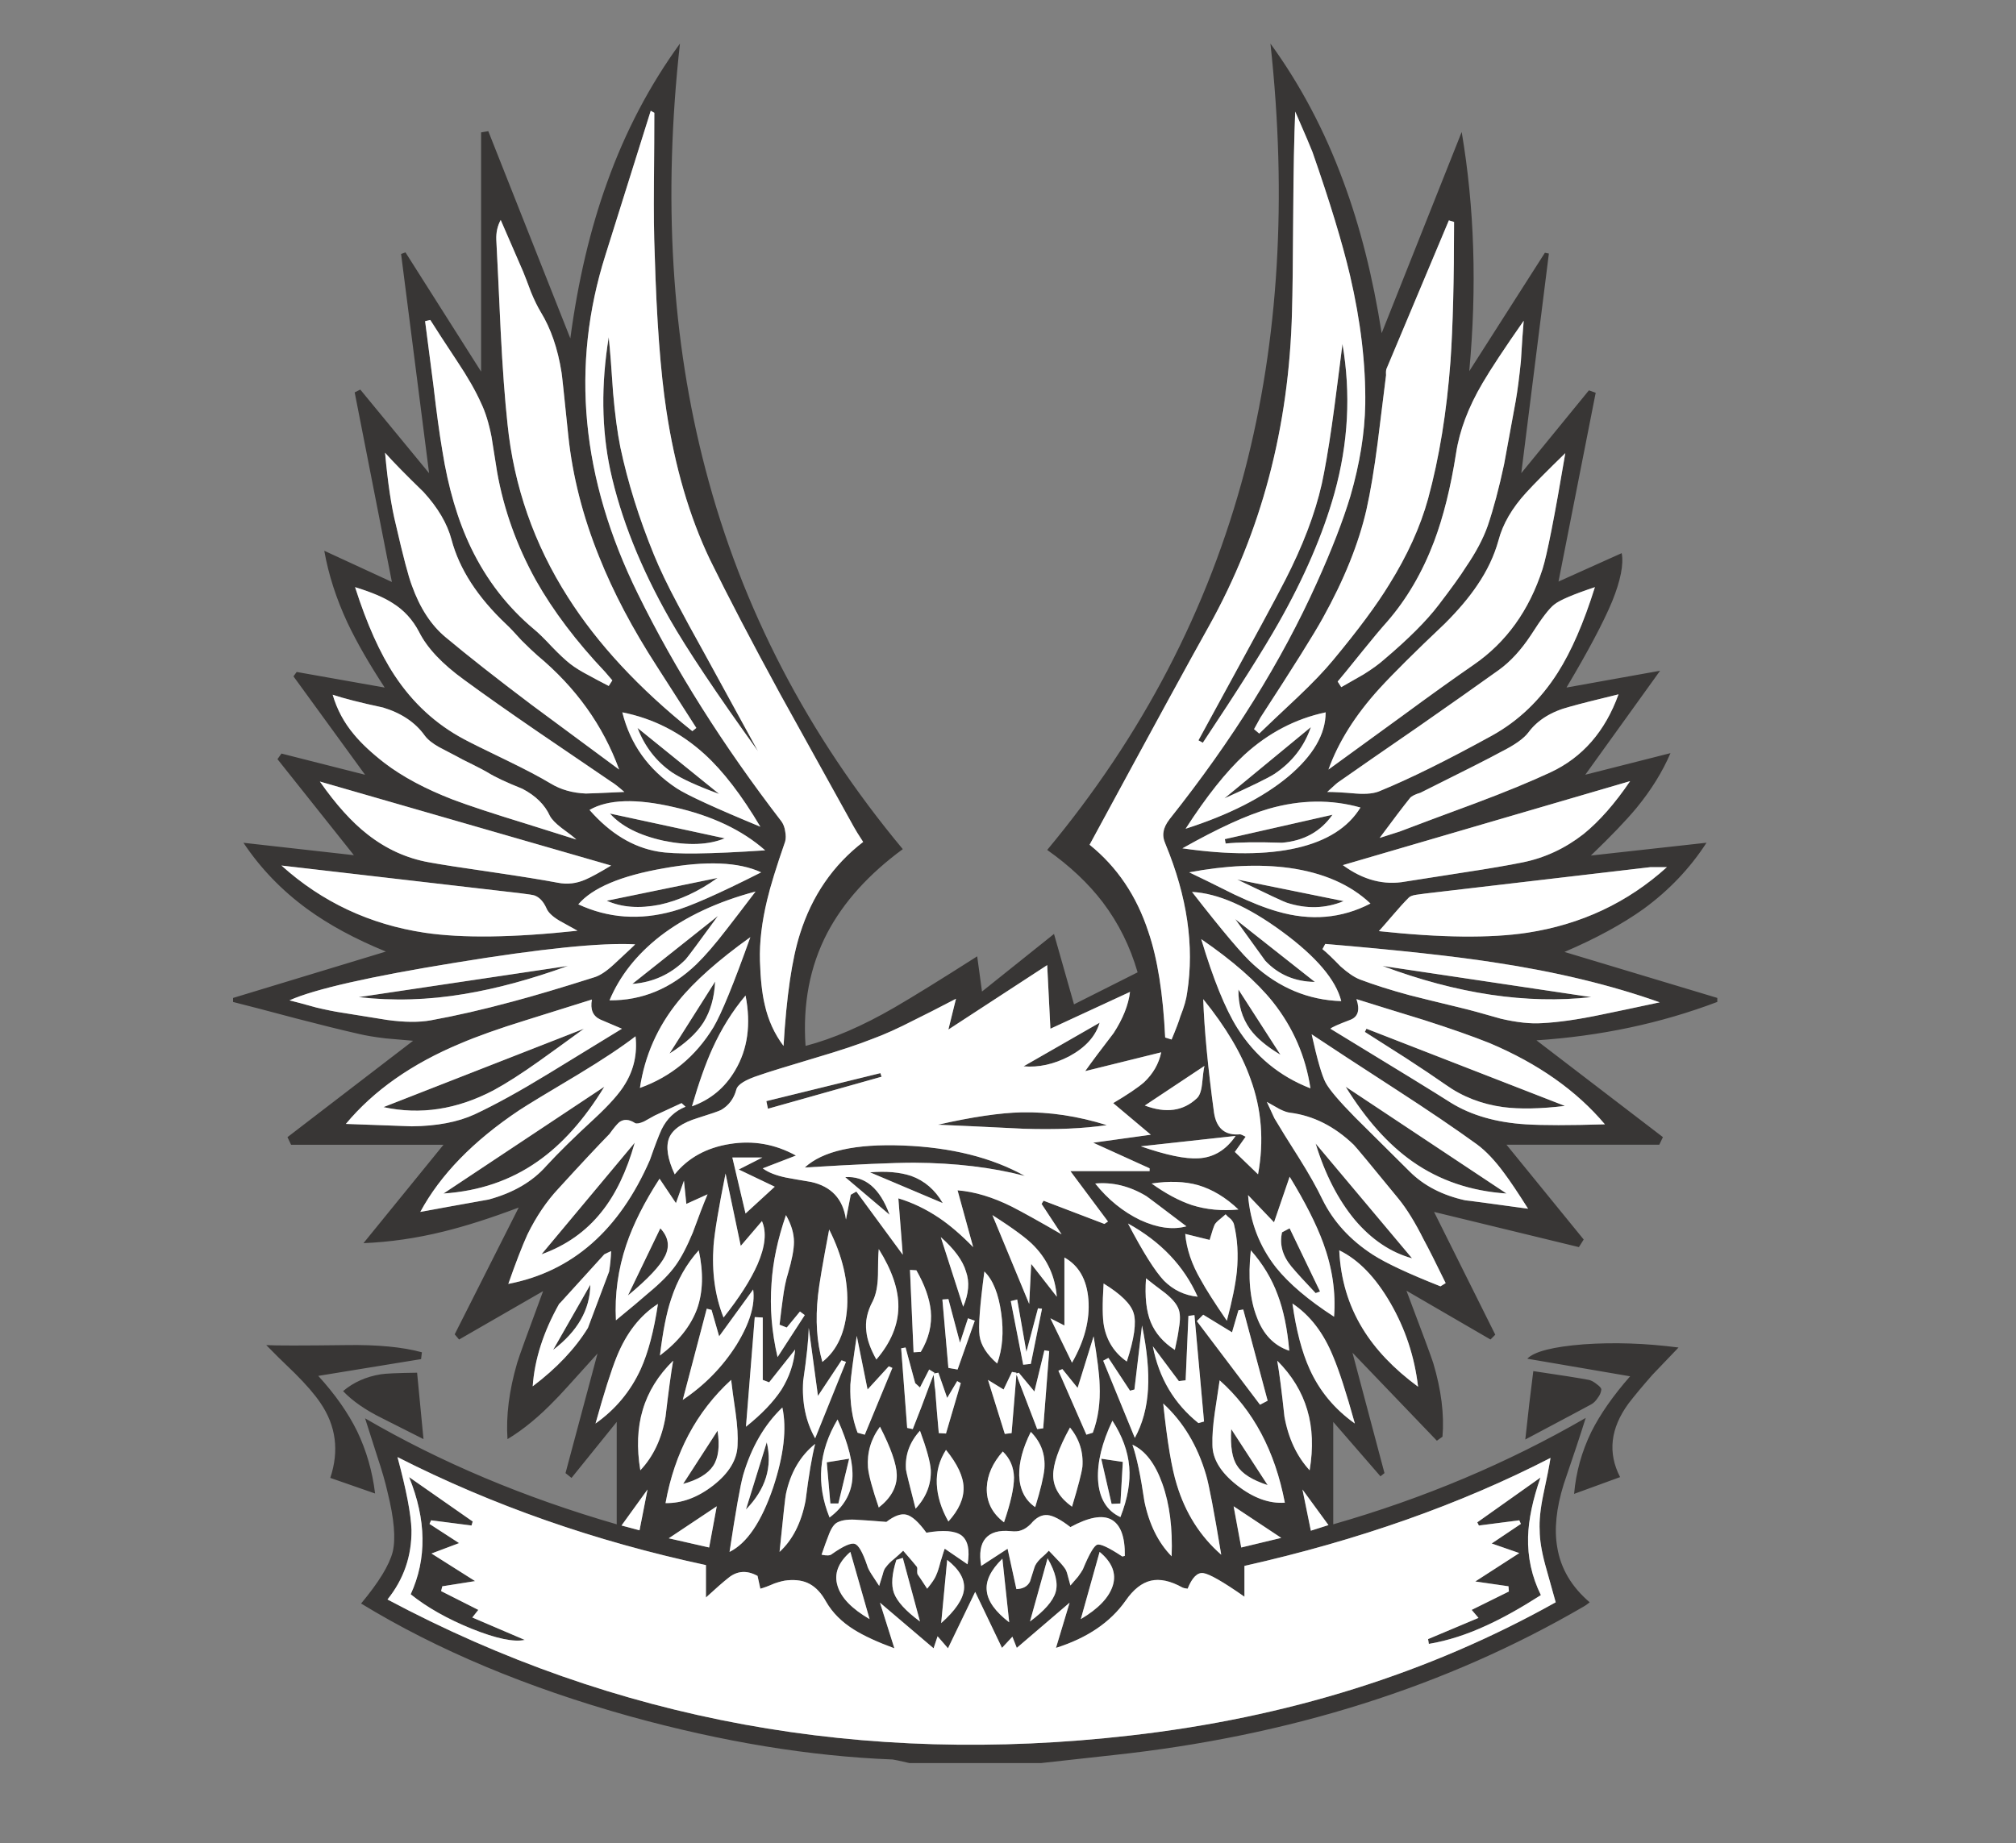 <?xml version="1.0" encoding="utf-8"?>
<!-- Generator: Adobe Illustrator 16.0.0, SVG Export Plug-In . SVG Version: 6.00 Build 0)  -->
<!DOCTYPE svg PUBLIC "-//W3C//DTD SVG 1.1//EN" "http://www.w3.org/Graphics/SVG/1.1/DTD/svg11.dtd">
<svg version="1.1" id="Layer_1" xmlns="http://www.w3.org/2000/svg" xmlns:xlink="http://www.w3.org/1999/xlink" x="0px" y="0px"
	 width="298.621px" height="273.104px" viewBox="0 0 298.621 273.104" enable-background="new 0 0 298.621 273.104"
	 xml:space="preserve">
<rect x="0" y="0" width="298.621" height="273.104" fill="#808080" stroke="none"/>
<g>
	<path fill="#383635" d="M96.39,16.414l-6.696,21.334C84.479,54.182,86.079,70.933,94.495,88
		c5.491,11.18,12.583,22.42,21.274,33.719c0.277,0.396,0.454,0.869,0.534,1.422c0.118,0.593,0.118,1.106,0,1.541
		c-1.304,3.752-2.193,6.638-2.667,8.652c-0.791,3.277-1.146,6.281-1.067,9.008c0.08,2.686,0.316,4.859,0.711,6.519
		c0.513,2.29,1.441,4.326,2.785,6.104c0.434-7.347,1.245-12.879,2.43-16.592c1.778-5.65,4.899-10.194,9.363-13.631
		c-0.672-1.027-1.126-1.759-1.362-2.193c-4.86-8.771-8.495-15.329-10.905-19.674c-4.267-7.823-7.743-14.479-10.429-19.971
		c-3.043-6.36-5.195-13.729-6.459-22.104c-0.869-5.729-1.442-13.413-1.718-23.052c-0.119-2.846-0.158-6.342-0.119-10.49
		c0.04-4.702,0.059-8.218,0.059-10.548L96.39,16.414z M72.33,19.435l12.149,30.697c1.146-8.534,2.963-16.237,5.452-23.111
		c2.687-7.507,6.281-14.36,10.786-20.563c-2.529,22.834-1.264,43.873,3.792,63.112c5.373,20.542,15.111,39.289,29.216,56.238
		c-5.058,3.713-8.792,7.861-11.201,12.444c-2.568,4.938-3.634,10.51-3.2,16.711c4.07-1.065,8.454-2.961,13.156-5.688
		c2.726-1.58,6.814-4.108,12.267-7.585l0.711,5.215l10.667-8.532l2.962,10.429l9.422-4.741c-1.106-3.833-2.823-7.29-5.153-10.37
		c-2.135-2.805-4.881-5.394-8.239-7.764c14.104-16.949,23.864-35.695,29.274-56.238c5.02-19.28,6.282-40.357,3.795-63.23
		c4.422,6.084,8.021,12.879,10.785,20.385c2.487,6.677,4.385,14.184,5.688,22.519l11.854-29.808
		c1.895,11.181,2.27,22.993,1.122,35.438l11.203-17.542l0.591,0.117l-4.089,32.534l10.017-12.266l1.006,0.355l-5.51,27.972
		l9.362-4.208c0.313,1.658-0.159,4.05-1.422,7.171c-1.305,3.121-3.558,7.368-6.756,12.741l13.866-2.489l-11.081,15.408l12.62-3.201
		c-1.184,2.765-2.864,5.472-5.034,8.12c-1.543,1.855-3.795,4.207-6.759,7.051l17.129-1.896c-2.45,3.792-5.569,7.071-9.364,9.836
		c-3.16,2.251-7.054,4.366-11.674,6.343l22.637,6.813v0.594c-8.336,3.161-17.262,5.059-26.785,5.689l18.729,14.341l-0.535,1.126
		H223.15l11.436,14.045l-0.711,1.126l-21.453-5.214l9.068,18.191l-0.711,0.712l-12.445-7.23c2.33,6.164,3.656,9.739,3.971,10.728
		c1.187,3.991,1.641,7.625,1.363,10.903l-0.83,0.593l-12.503-13.037l4.742,17.837l-0.595,0.475l-6.994-8.06v15.172
		c13.395-3.832,25.859-9.088,37.396-15.764c-0.752,2.408-1.838,5.688-3.262,9.837c-1.105,3.557-1.424,6.677-0.949,9.362
		c0.516,3.121,2.115,5.827,4.801,8.119c-0.393,0.315-0.668,0.515-0.83,0.593c-20.385,11.892-43.634,19.24-69.748,22.046
		l-10.727,1.185h-19.438c-1.541-0.354-2.37-0.534-2.488-0.534c-12.248-0.474-25.226-2.606-38.935-6.397
		c-15.289-4.267-28.563-9.839-39.822-16.712c2.607-3.122,4.167-5.669,4.682-7.646c0.475-1.975,0.216-4.938-0.771-8.89
		c-0.316-1.423-0.829-3.201-1.541-5.334c-0.79-2.448-1.382-4.308-1.778-5.569c11.18,6.52,23.604,11.752,37.275,15.704v-15.172
		l-6.697,8.296l-0.889-0.711l4.741-17.718c-3.872,4.306-5.926,6.559-6.163,6.754c-2.41,2.528-4.801,4.506-7.171,5.929
		c-0.236-3.438,0.237-7.19,1.422-11.261c0.237-0.829,1.521-4.386,3.852-10.667l-12.445,7.171l-0.651-0.771l9.481-18.784
		c-4.188,1.579-7.902,2.766-11.141,3.556c-3.99,0.988-7.94,1.562-11.853,1.718l11.853-14.577H43.116l-0.535-1.126l18.608-14.279
		c-0.04,0-1.402-0.12-4.09-0.355c-1.619-0.198-2.923-0.416-3.911-0.653c-2.607-0.592-5.729-1.363-9.363-2.311
		c-4.148-1.107-7.25-1.916-9.304-2.43v-0.595l22.638-6.873c-4.543-1.856-8.415-3.952-11.615-6.281
		c-3.792-2.766-6.954-6.044-9.481-9.836l16.356,1.836L41.1,112.476l0.591-0.829l12.386,3.142l-10.607-14.58l0.475-0.651
		l13.038,2.312c-2.331-3.556-4.168-6.757-5.512-9.601c-1.659-3.556-2.805-7.11-3.438-10.667l10.015,4.623l-5.511-28.089l0.83-0.415
		L63.56,70.105l-4.149-32.474l0.651-0.237l11.201,17.659V19.615L72.33,19.435z M214.615,32.65l-9.186,21.867
		c-0.119,0.198-0.156,0.553-0.119,1.066c-0.277,2.212-0.691,5.551-1.244,10.016c-0.515,3.95-1.064,7.25-1.658,9.896
		c-1.145,5.018-3.299,10.371-6.459,16.06c-1.303,2.371-4.385,7.289-9.244,14.756l-0.949,1.718l0.77,0.653
		c1.227-1.185,3.103-2.963,5.633-5.334c2.252-2.133,4.029-3.99,5.33-5.571c3.677-4.424,6.441-8.158,8.298-11.199
		c2.688-4.307,4.604-8.534,5.748-12.682c1.657-6.084,2.766-12.88,3.319-20.387c0.355-5.135,0.531-12.01,0.531-20.623L214.615,32.65z
		 M221.964,80.06c-0.633,2.291-1.68,4.503-3.141,6.636c-1.188,1.778-2.785,3.675-4.802,5.689c-4.426,4.188-7.664,7.408-9.719,9.659
		c-3.555,3.911-6.064,7.901-7.525,11.971c2.449-1.778,6.061-4.405,10.844-7.882c4.188-3.082,7.744-5.629,10.668-7.645
		c4.818-3.319,8.215-8.04,10.193-14.164c0.668-2.095,1.797-7.822,3.377-17.187c-2.646,2.569-4.584,4.524-5.81,5.868
		C223.958,75.298,222.596,77.649,221.964,80.06z M225.283,53.51c0.156-2.646,0.295-4.642,0.414-5.985
		c-2.844,4.069-4.877,7.151-6.102,9.244c-2.097,3.557-3.4,7.014-3.914,10.371c-0.791,5.059-1.877,9.422-3.261,13.097
		c-1.735,4.583-4.049,8.533-6.933,11.854c-0.985,1.104-2.211,2.567-3.674,4.384c-1.937,2.41-3.162,3.912-3.674,4.504l0.533,0.83
		c0.752-0.435,1.855-1.065,3.319-1.896c1.262-0.79,2.271-1.521,3.021-2.192c3.596-3.042,6.283-5.729,8.062-8.06
		c1.937-2.528,3.299-4.425,4.088-5.688c1.461-2.134,2.526-4.147,3.198-6.045c0.869-2.568,1.681-5.61,2.431-9.126
		c0.16-0.91,0.729-4.03,1.72-9.364C224.789,57.856,225.044,55.88,225.283,53.51z M194.408,22.517
		c-0.237-0.632-1.088-2.628-2.551-5.984c-0.155,3.713-0.258,8.69-0.295,14.933c-0.041,7.19-0.1,12.089-0.179,14.697
		c-0.435,17.146-4.543,32.69-12.325,46.638c-2.529,4.504-8.416,15.29-17.66,32.356c4.068,3.277,6.975,7.585,8.711,12.917
		c1.344,3.913,2.175,9.127,2.488,15.646l0.948,0.296c0.631-1.501,1.067-2.646,1.304-3.437c0.553-1.383,0.889-2.568,1.008-3.557
		c1.066-6.873,0-14.183-3.2-21.925c-0.315-0.712-0.414-1.344-0.296-1.896c0.078-0.555,0.375-1.166,0.89-1.839
		c9.324-11.732,16.595-23.407,21.808-35.021c2.211-4.899,3.871-9.185,4.979-12.86c1.382-4.778,2.113-9.304,2.193-13.569
		c0.078-5.927-0.672-12.287-2.252-19.083C198.833,35.969,196.977,29.866,194.408,22.517z M181.549,124.979l-0.119-0.652
		l15.942-3.614c-1.741,2.489-4.229,3.871-7.47,4.147C186.189,124.741,183.404,124.781,181.549,124.979z M196.125,70.044
		c0.516-2.688,1.029-5.965,1.542-9.837c0.554-4.229,0.949-7.311,1.185-9.244c1.268,7.348,0.869,14.716-1.185,22.103
		c-1.7,6.084-4.464,12.504-8.296,19.261c-2.214,3.912-5.947,9.817-11.201,17.719l-0.65-0.355l6.754-12.385
		c3.914-7.151,6.242-11.538,6.994-13.156C193.715,79.091,195.336,74.39,196.125,70.044z M196.6,117.334
		c0.989,0,2.412,0.079,4.268,0.236c1.582,0.119,2.785-0.02,3.615-0.414c4.344-1.778,9.856-4.505,16.531-8.179
		c3.916-2.172,7.153-5.273,9.719-9.304c2.018-3.161,3.854-7.388,5.514-12.682c-3.199,1.065-5.195,1.916-5.986,2.548
		c-0.752,0.553-1.916,2.074-3.496,4.563c-1.461,2.212-3.041,3.932-4.742,5.156c-3.196,2.292-7.147,5.077-11.852,8.356
		c-5.332,3.673-9.324,6.438-11.97,8.297C198.16,115.913,197.627,116.386,196.6,117.334z M190.613,133.749
		c-0.313-0.079-2.766-1.226-7.346-3.438l15.762,3.2C196.343,134.619,193.54,134.698,190.613,133.749z M189.252,135.053
		c4.9,1.421,9.479,1.027,13.75-1.185c-2.964-2.806-6.973-4.563-12.031-5.274c-4.424-0.592-9.363-0.375-14.814,0.653
		c1.501,0.711,3.715,1.796,6.638,3.259C185.279,133.69,187.434,134.539,189.252,135.053z M204.246,137.957
		c9.166,0.985,16.492,1.065,21.984,0.236c7.979-1.225,14.875-4.464,20.682-9.719h-2.428l-33.365,3.912
		c-0.592,0.079-1.027,0.138-1.305,0.178c-0.553,0.079-0.928,0.217-1.123,0.414c-0.674,0.671-1.463,1.541-2.373,2.606
		C205.371,136.693,204.677,137.483,204.246,137.957z M201.52,119.645c-4.346-1.224-8.869-1.166-13.572,0.179
		c-3.279,0.947-7.547,2.902-12.801,5.866c6.834,0.987,12.484,0.968,16.951-0.06C196.563,124.603,199.701,122.608,201.52,119.645z
		 M176.568,132.149c4.545,5.848,7.588,9.442,9.127,10.785c3.793,3.438,8.119,5.235,12.979,5.393
		c-0.79-3.161-3.716-6.598-8.771-10.311C184.848,134.303,180.4,132.347,176.568,132.149z M196.363,105.542
		c-4.465,0.948-8.477,3.042-12.029,6.282c-2.729,2.526-5.632,6.183-8.714,10.962c6.403-2.055,11.459-4.622,15.172-7.704
		C194.508,111.961,196.363,108.781,196.363,105.542z M188.775,114.667c-0.984,0.631-3.455,1.836-7.406,3.615l12.802-10.55
		C193.182,110.618,191.385,112.929,188.775,114.667z M232.512,104.711c-2.726,0.712-4.759,1.976-6.104,3.792
		c-0.673,0.909-2.035,1.876-4.089,2.903c-1.5,0.829-5.473,2.845-11.909,6.045c-0.793,0.237-1.306,0.493-1.543,0.771
		c-0.986,1.226-2.488,3.201-4.505,5.926c0.357-0.119,1.345-0.435,2.966-0.947c2.485-0.949,6.239-2.352,11.258-4.208
		c4.424-1.659,8.119-3.181,11.084-4.563c4.738-2.212,8.099-6.064,10.074-11.556C236.464,103.665,234.052,104.276,232.512,104.711z
		 M216.927,129.246c3.636-0.555,6.519-1.047,8.65-1.482c3.278-0.671,6.282-2.074,9.008-4.208c2.332-1.896,4.623-4.503,6.875-7.822
		l-42.549,12.444c3.004,2.212,6.104,3.023,9.305,2.43C209.677,130.371,212.58,129.917,216.927,129.246z M74.168,32.591
		c-0.474,0.869-0.692,1.837-0.653,2.903c0.158,3.042,0.376,7.586,0.653,13.631c0.275,5.452,0.612,10.015,1.007,13.688
		c0.949,9.246,3.932,17.799,8.948,25.661c4.385,6.914,10.529,13.531,18.431,19.854l0.592-0.476l-5.808-9.066
		c-3.635-5.61-6.499-11.042-8.592-16.298c-2.41-5.965-3.932-11.931-4.563-17.896c-0.632-6.163-0.967-9.305-1.007-9.423
		c-0.553-3.517-1.581-6.499-3.082-8.948c-0.475-0.791-0.948-1.759-1.422-2.904c-0.513-1.383-0.909-2.41-1.185-3.082L74.168,32.591z
		 M62.968,47.584l1.244,9.601c0.435,3.792,0.87,6.973,1.304,9.541c0.869,5.531,2.292,10.351,4.268,14.459
		c2.291,4.741,5.392,8.751,9.304,12.03c0.592,0.475,1.481,1.343,2.667,2.607c1.105,1.146,2.014,1.994,2.726,2.549
		c0.711,0.553,1.639,1.126,2.785,1.718c0.631,0.355,1.6,0.87,2.904,1.541l0.533-0.829l-1.066-1.245
		c-4.267-4.504-7.685-9.028-10.252-13.571c-2.845-5.135-4.761-10.488-5.749-16.06c-0.355-2.291-0.631-4.03-0.829-5.215
		c-0.395-2.016-0.909-3.674-1.541-4.979c-0.79-1.777-1.975-3.853-3.555-6.223c-1.778-2.687-3.102-4.721-3.971-6.103L62.968,47.584z
		 M62.73,72.889c-2.607-2.529-4.504-4.465-5.689-5.808c0.395,4.424,0.928,7.979,1.601,10.667c1.066,4.661,1.856,7.664,2.37,9.006
		c1.185,3.319,2.844,5.867,4.978,7.645c3.358,2.806,7.605,6.145,12.741,10.017c2.885,2.133,7.21,5.333,12.979,9.6
		c-2.371-6.518-6.4-12.147-12.09-16.89c-0.591-0.515-1.381-1.265-2.37-2.251c-1.066-1.186-1.817-1.977-2.251-2.37
		c-4.267-4.03-6.973-8.218-8.119-12.563C66.246,77.57,64.864,75.22,62.73,72.889z M90.82,58.251c0.276,3.161,0.632,5.828,1.066,8
		c1.106,5.215,2.766,10.527,4.978,15.94c0.87,2.134,2.055,4.604,3.556,7.408c0.869,1.659,2.192,4.089,3.97,7.289l7.882,14.4
		c-6.164-8.571-10.528-15.111-13.097-19.614c-4.306-7.585-7.229-14.914-8.77-21.985c-1.303-6.125-1.382-12.702-0.237-19.733
		C90.366,51.851,90.583,54.617,90.82,58.251z M68.775,100.741c-3.28-2.371-5.512-4.741-6.697-7.112
		c-0.948-1.817-2.252-3.239-3.911-4.268c-1.265-0.828-3.121-1.618-5.571-2.369c1.738,5.451,3.694,9.817,5.867,13.096
		c2.687,4.069,6.104,7.211,10.252,9.423c0.869,0.474,3.023,1.541,6.459,3.2c2.687,1.304,4.82,2.429,6.401,3.378
		c1.5,0.909,3.238,1.401,5.214,1.48c0.474,0,2.371-0.079,5.689-0.236c-0.908-0.79-1.541-1.283-1.896-1.481
		c-4.858-3.318-8.513-5.808-10.964-7.467C75.353,105.462,71.738,102.914,68.775,100.741z M77.368,116.86
		c-2.371-0.946-4.089-1.758-5.156-2.429c-0.474-0.277-1.225-0.672-2.251-1.186c-1.067-0.515-1.837-0.91-2.312-1.186
		c-1.146-0.593-2.015-1.047-2.606-1.364c-0.989-0.552-1.699-1.125-2.133-1.718c-1.383-1.936-3.438-3.317-6.164-4.146
		c-3.319-0.712-5.808-1.344-7.467-1.897c0.632,2.173,1.679,4.128,3.142,5.867c1.105,1.343,2.627,2.766,4.563,4.266
		c2.646,2.016,6.004,3.813,10.075,5.394c2.409,0.908,6.064,2.113,10.962,3.615l7.349,2.311c-0.317-0.315-1.047-0.888-2.193-1.719
		c-0.869-0.671-1.442-1.265-1.719-1.777C80.706,119.23,79.343,117.888,77.368,116.86z M73.101,129.246
		c4.031,0.592,7.211,1.104,9.542,1.54c1.383,0.276,2.745,0.117,4.088-0.475c0.83-0.354,2.095-1.046,3.793-2.074l-43.141-12.444
		c2.37,3.396,4.721,6.005,7.052,7.822c2.765,2.173,5.808,3.556,9.126,4.147C65.258,128.081,68.438,128.573,73.101,129.246z
		 M79.205,132.683c-0.198-0.079-0.949-0.198-2.252-0.355l-35.261-4.088c6.006,5.411,13.078,8.729,21.217,9.955
		c5.57,0.83,13.116,0.73,22.637-0.297c-1.146-0.631-2.034-1.126-2.667-1.48c-1.066-0.633-1.717-1.265-1.955-1.896
		C80.489,133.571,79.916,132.959,79.205,132.683z M90.346,120.534l17.007,3.674c-2.41,0.986-5.432,1.105-9.067,0.354
		C94.691,123.773,92.044,122.431,90.346,120.534z M97.694,134.046c-3.002,0.591-5.61,0.395-7.822-0.594l16.415-3.377
		C103.482,132.09,100.618,133.414,97.694,134.046z M106.523,117.631c-3.239-1.187-5.57-2.253-6.993-3.2
		c-2.331-1.62-4.029-3.813-5.096-6.579L106.523,117.631z M97.458,126.165c2.409,0.434,7.703,0.375,15.881-0.18
		c-3.397-3.002-7.901-5.136-13.511-6.399c-5.61-1.303-9.779-1.165-12.504,0.415C90.366,123.478,93.744,125.532,97.458,126.165z
		 M85.664,133.986c4.425,2.055,9.107,2.392,14.045,1.01c2.37-0.634,6.715-2.551,13.037-5.749c-3.319-1.542-8.139-1.739-14.46-0.594
		C91.966,129.758,87.758,131.537,85.664,133.986z M100.243,116.801c1.58,1.027,5.708,2.923,12.384,5.688
		c-2.764-4.661-5.511-8.237-8.237-10.726c-3.555-3.241-7.625-5.313-12.207-6.223C93.368,110.282,96.054,114.035,100.243,116.801z
		 M97.753,138.727c-3.477,2.728-5.965,5.888-7.467,9.482c4.819,0.039,9.106-1.739,12.859-5.332c1.303-1.268,2.805-3.004,4.503-5.217
		c0.988-1.266,2.41-3.121,4.267-5.57C106.267,133.591,101.546,135.804,97.753,138.727z M151.561,167.231
		c-5.568-0.275-9.775-0.474-12.621-0.594c5.018-1.146,9.147-1.756,12.386-1.836c4.107-0.08,8.314,0.553,12.622,1.896
		C160.512,167.213,156.381,167.389,151.561,167.231z M158.378,156.505c-2.294,1.187-4.544,1.68-6.758,1.48l11.261-6.459
		C162.289,153.541,160.788,155.201,158.378,156.505z M155.117,142.992l-14.636,9.542l1.126-4.563
		c-2.727,1.423-4.781,2.469-6.164,3.142c-2.371,1.224-4.425,2.151-6.164,2.785c-2.094,0.831-4.879,1.758-8.356,2.784
		c-4.503,1.345-7.309,2.213-8.416,2.607c-2.093,0.673-3.239,1.382-3.437,2.133c-0.356,1.345-1.105,2.352-2.251,3.021
		c-0.396,0.197-1.541,0.595-3.438,1.187c-2.331,0.712-3.753,1.699-4.267,2.964c-0.513,1.304-0.237,3.101,0.831,5.393
		c1.975-2.447,4.701-3.949,8.178-4.503c3.437-0.553,6.696,0.02,9.777,1.719l-4.917,1.896c0.789,0.593,1.935,1.048,3.437,1.363
		c0.829,0.159,2.074,0.376,3.733,0.651c3.002,0.674,4.721,2.529,5.156,5.569l0.71-3.674l0.829-0.472l6.875,9.359l-0.653-8.354
		c2.095,0.632,4.108,1.602,6.044,2.903c1.581,1.065,3.259,2.507,5.038,4.325l-2.312-8.415c2.528,0.198,5.217,1.01,8.059,2.431
		c1.623,0.831,4.07,2.191,7.349,4.088l-2.962-4.503l0.295-0.476l9.01,3.439l0.532-0.357l-5.57-7.467h11.733v-0.415l-8.355-3.793
		l8.533-1.185l-5.568-4.683c2.133-1.265,3.652-2.292,4.561-3.08c1.345-1.267,2.193-2.748,2.55-4.444l-11.261,2.784
		c0.949-1.343,2.354-3.22,4.21-5.631c1.382-2.133,2.192-4.167,2.428-6.104l-11.792,5.454L155.117,142.992z M125.191,174.401
		c2.962-0.194,5.155,1.661,6.577,5.572L125.191,174.401z M113.753,164.27l-0.237-1.128l16.89-4.146l0.177,0.531L113.753,164.27z
		 M118.495,194.313l-1.956,2.372l-1.067-0.417c0.198-1.697,0.356-2.964,0.475-3.793c0.198-1.539,0.455-2.806,0.77-3.791
		c0.593-2.016,0.889-3.574,0.889-4.684c0-1.265-0.395-2.586-1.185-3.971c-1.224,3.557-1.936,6.914-2.134,10.074
		c-0.276,3.596,0.021,7.249,0.889,10.963l4.031-6.221L118.495,194.313z M111.798,195.143l-1.303,16.238
		c2.331-1.857,4.088-3.695,5.274-5.512c1.146-1.856,1.818-3.831,2.014-5.928l-3.851,4.86l-0.948-0.354v-9.246L111.798,195.143z
		 M129.28,192.773c-0.829,1.54-1.146,3.042-0.948,4.503c0.119,1.226,0.612,2.606,1.481,4.149c2.134-2.489,3.22-5.076,3.259-7.764
		c0.04-2.568-0.928-5.434-2.903-8.595c-0.079,0.751-0.119,2.036-0.119,3.853C130.011,190.541,129.754,191.825,129.28,192.773z
		 M122.82,182.166c-0.948,4.976-1.5,8.236-1.659,9.776c-0.396,3.636-0.179,6.913,0.651,9.838c2.213-1.738,3.437-4.464,3.674-8.178
		C125.685,189.889,124.795,186.077,122.82,182.166z M119.206,172.98c2.647-2.449,7.505-3.537,14.578-3.261
		c7.111,0.275,13.116,1.777,18.016,4.505c-4.86-1.265-10.313-1.917-16.356-1.956C132.322,172.269,126.91,172.506,119.206,172.98z
		 M112.864,180.92l-3.141,3.674l-2.251-10.724c-1.027,5.136-1.62,8.689-1.778,10.666c-0.276,3.948,0.218,7.506,1.481,10.666
		c2.331-2.925,4.01-5.552,5.038-7.882C113.358,184.675,113.576,182.539,112.864,180.92z M134.969,174.225
		c1.975,0.709,3.536,2.054,4.682,4.03l-10.787-4.564C131.275,173.492,133.309,173.671,134.969,174.225z M135.739,188.21
		l-0.948-0.062l0.533,12.208l1.067-0.061c1.186-1.973,1.679-4.007,1.482-6.104C137.675,192.338,136.963,190.343,135.739,188.21z
		 M139.354,183.291l3.318,10.313c0.83-1.937,0.968-3.676,0.415-5.216C142.613,186.769,141.37,185.068,139.354,183.291z
		 M143.384,195.321l-1.185,3.615l-1.718-6.461l-0.889,0.061l0.889,10.135l1.362,0.236l2.548-7.229L143.384,195.321z
		 M153.223,184.653c-0.99-1.065-3.063-2.606-6.223-4.621l5.45,13.155l0.299-5.927l3.792,4.86
		C156.303,189.196,155.195,186.709,153.223,184.653z M155.591,195.321l3.201,6.579c1.856-3.239,2.666-6.361,2.429-9.364
		c-0.236-2.962-1.422-5.035-3.555-6.225v10.075L155.591,195.321z M149.725,192.773l1.835,9.422l1.129-0.119l1.658-8.177l-0.595-0.06
		l-1.718,6.457l-1.364-7.762L149.725,192.773z M145.813,188.388c-0.671,5.019-0.908,8.196-0.711,9.542
		c0.198,1.382,1.067,2.745,2.607,4.089c0.792-2.173,0.988-4.664,0.594-7.469C147.908,191.667,147.078,189.614,145.813,188.388z
		 M105.931,145.424c-0.118,2.37-0.692,4.385-1.719,6.044c-1.027,1.621-2.706,3.16-5.038,4.623L105.931,145.424z M87.679,148.091
		c-4.385,1.382-7.665,2.41-9.837,3.082c-3.951,1.224-7.171,2.368-9.661,3.437c-7.189,3.001-12.839,6.974-16.948,11.91
		c2.173,0.081,5.432,0.198,9.778,0.356c3.714-0.04,6.815-0.633,9.305-1.777c3.042-1.423,6.696-3.437,10.963-6.044
		c2.41-1.465,6.024-3.676,10.844-6.638c-1.5-0.631-2.567-1.087-3.2-1.364C87.817,150.54,87.402,149.552,87.679,148.091z
		 M94.079,139.912c-5.018-0.276-13.906,0.634-26.667,2.726c-12.642,2.054-20.82,3.911-24.534,5.571
		c0.949,0.236,2.272,0.592,3.971,1.065c1.501,0.355,2.786,0.613,3.853,0.771c1.461,0.239,3.674,0.594,6.637,1.067
		c2.568,0.355,4.721,0.374,6.46,0.061c3.712-0.672,7.762-1.601,12.147-2.787c3.121-0.829,7.111-2.013,11.97-3.556
		c0.869-0.235,1.877-0.89,3.023-1.953C93.032,140.939,94.079,139.952,94.079,139.912z M91.709,166.283
		c-0.356,0.316-0.83,0.889-1.422,1.718c-1.738,1.777-4.267,4.483-7.586,8.121c-1.738,1.855-3.259,4.105-4.563,6.753
		c-0.79,1.739-1.738,4.188-2.844,7.349c9.442-1.815,16.435-7.938,20.978-18.371c0.712-2.053,1.284-3.555,1.718-4.502
		c0.792-1.621,1.976-2.747,3.556-3.378l-0.593-0.534l-3.97,1.838c-0.712,0.396-1.245,0.69-1.601,0.89
		c-0.631,0.275-1.066,0.354-1.303,0.236C93.17,165.809,92.38,165.77,91.709,166.283z M92.598,160.594
		c1.304-2.133,1.817-4.482,1.54-7.053c-2.054,1.58-4.878,3.459-8.474,5.632c-4.583,2.725-7.506,4.503-8.77,5.332
		c-6.795,4.544-11.675,9.563-14.638,15.054c2.331-0.436,5.709-1.048,10.134-1.838c3.635-0.988,6.479-2.646,8.533-4.979
		c1.778-1.936,4.149-4.267,7.111-6.992C90.287,163.657,91.808,161.938,92.598,160.594z M108.895,158.58
		c1.856-3.122,2.37-6.815,1.54-11.083c-1.936,2.292-3.575,4.92-4.917,7.882c-0.988,2.174-1.996,5.017-3.023,8.533
		C105.259,162.925,107.393,161.146,108.895,158.58z M101.546,142.163c-2.173,2.174-4.8,3.381-7.882,3.615l12.682-10.073
		C103.502,139.615,101.902,141.769,101.546,142.163z M94.79,161.188c4.622-1.66,8.258-4.661,10.904-9.01
		c1.185-2.013,3.002-6.458,5.452-13.332c-4.741,3.397-8.296,6.558-10.667,9.48C97.397,152.12,95.502,156.406,94.79,161.188z
		 M84.123,143.112c-5.452,1.977-10.548,3.358-15.288,4.148c-5.374,0.91-10.609,1.066-15.705,0.474L84.123,143.112z M79.856,157.217
		c-2.607,1.856-4.859,3.298-6.755,4.326c-5.412,2.844-10.845,3.674-16.296,2.487l29.69-11.613
		C83.57,154.55,81.358,156.148,79.856,157.217z M82.819,193.188c-2.331,4.148-3.635,8.219-3.911,12.209
		c3.556-2.688,6.282-5.571,8.178-8.651l3.141-8.356c0.158-0.988,0.257-1.995,0.296-3.021c-0.355,0.117-0.692,0.275-1.008,0.474
		l-6.459,7.111C82.977,193.028,82.899,193.109,82.819,193.188z M79.619,172.092c-3.99,2.805-8.631,4.385-13.925,4.74l23.822-15.824
		C86.553,165.868,83.255,169.563,79.619,172.092z M110.434,179.794l4.327-3.971l-5.333-2.549l3.496-1.777h-4.445L110.434,179.794z
		 M100.124,178.255l-2.43-3.616c-2.251,3.479-3.892,6.735-4.919,9.779c-1.224,3.635-1.739,7.366-1.541,11.199
		c2.214-1.817,3.813-3.16,4.8-4.031c1.817-1.502,3.161-2.862,4.03-4.086c0.831-1.146,1.68-2.77,2.548-4.859
		c0.909-2.49,1.64-4.386,2.193-5.688l-3.141,1.421l-0.355-3.438L100.124,178.255z M98.524,186.077
		c-0.712,1.46-2.549,3.418-5.512,5.865l4.8-9.957C98.998,183.253,99.235,184.615,98.524,186.077z M94.02,169.305
		c-1.185,4.229-2.825,7.646-4.918,10.254c-2.292,2.884-5.255,4.979-8.89,6.28L94.02,169.305z M103.502,185.248
		c-1.818,2.013-3.181,4.422-4.09,7.228c-0.671,1.978-1.225,4.764-1.659,8.356c2.726-2.055,4.563-4.364,5.511-6.934
		C104.134,191.411,104.212,188.527,103.502,185.248z M104.687,193.899l-3.555,13.511c3.239-2.172,5.886-4.877,7.94-8.118
		c1.976-3.199,2.805-5.945,2.489-8.237l-5.038,6.937l-1.126-3.913L104.687,193.899z M108.302,204.448
		c-5.137,4.7-8.376,10.783-9.719,18.251c2.41,0.041,4.761-0.829,7.053-2.607c2.331-1.817,3.536-3.792,3.614-5.925
		c0.079-1.306-0.02-2.943-0.296-4.92C108.638,207.115,108.42,205.512,108.302,204.448z M94.909,202.847
		c1.105-2.448,1.955-5.669,2.549-9.659c-2.648,1.7-4.683,4.308-6.105,7.824c-0.83,2.054-1.876,5.354-3.141,9.896
		C91.176,208.813,93.407,206.127,94.909,202.847z M95.916,220.686l-3.852,5.333l2.667,0.711L95.916,220.686z M105.635,217.189
		c-0.79,1.186-2.272,2.073-4.445,2.665l5.097-7.881C106.642,214.265,106.424,216.004,105.635,217.189z M99.709,201.602
		c-2.212,2.174-3.714,4.604-4.504,7.291c-0.79,2.646-0.909,5.629-0.356,8.946c1.936-2.055,3.181-4.699,3.733-7.939
		C99.018,206.185,99.393,203.421,99.709,201.602z M70.02,225.427l-0.178,0.592l-5.985-0.771l-0.237,0.534l4.385,2.844l-4.089,1.541
		l6.459,4.088l-4.859,0.771l-0.178,0.71l5.512,2.786l-0.889,1.124l7.763,3.321c-1.619,0.354-4.247-0.197-7.882-1.661
		c-3.595-1.462-6.598-3.16-9.007-5.097c2.409-5.254,2.33-11.041-0.237-17.362L70.02,225.427z M105.042,229.277l1.126-6.104
		l-7.112,4.741L105.042,229.277z M104.568,231.884c-16.395-3.515-31.625-8.849-45.69-16c1.304,4.82,1.996,8.415,2.074,10.786
		c0.04,3.872-1.145,7.31-3.555,10.312c33.738,17.976,70.421,24.693,110.046,20.148c23.229-2.646,44.228-9.225,62.996-19.733
		c-0.713-2.526-1.226-4.364-1.541-5.513c-0.556-2.054-0.832-3.772-0.832-5.154c-0.078-1.423,0.102-3.181,0.535-5.273
		c0.514-2.372,0.869-4.188,1.067-5.451c-13.354,6.874-28.467,12.207-45.335,16v4.563c-3.162-2.214-5.195-3.379-6.105-3.499
		c-0.867-0.114-1.641,0.653-2.312,2.313c-0.354-0.039-0.608-0.099-0.771-0.177c-1.776-0.988-3.338-1.324-4.682-1.007
		c-1.344,0.313-2.589,1.303-3.732,2.961c-2.252,3.201-5.688,5.531-10.313,6.992l2.016-6.696l-7.822,6.696l-0.651-1.657l-1.541,1.657
		l-3.971-8.296l-4.029,8.355l-1.541-1.778l-0.592,1.778l-7.941-6.757l2.133,6.757c-2.49-0.909-4.464-1.819-5.926-2.728
		c-1.856-1.146-3.259-2.548-4.207-4.206c-0.672-1.225-1.482-2.096-2.43-2.606c-0.87-0.474-1.956-0.653-3.26-0.533
		c-0.513,0.038-1.165,0.197-1.956,0.474c-0.909,0.396-1.599,0.649-2.074,0.771l-0.414-1.896c-1.58-0.867-3.022-0.771-4.326,0.298
		c-0.75,0.59-1.856,1.56-3.318,2.901L104.568,231.884L104.568,231.884z M108.064,229.93c2.568-1.265,4.722-4.443,6.459-9.541
		c1.581-4.779,2.035-8.73,1.363-11.852c-2.647,2.527-4.583,5.864-5.808,10.014C109.645,220.131,108.974,223.925,108.064,229.93z
		 M156.777,203.084l4.147,9.479l0.949-0.295c0.789-2.094,1.125-4.463,1.006-7.111c-0.039-1.502-0.336-3.892-0.889-7.168l-2.37,7.643
		l-2.252-2.785L156.777,203.084z M154.702,200.063l-1.479,6.104l-2.313-2.786l-0.355,0.12v-0.12l-0.652-0.116l-1.244,2.606
		l-2.311-1.421l2.491,7.999l1.004-0.118l0.713-8.652l0.176,0.356c0,0.039,0,0.077,0,0.116l2.904,7.585l0.889-0.116l0.89-11.438
		L154.702,200.063z M141.784,204.625l-1.482,2.49l-1.304-3.736l-0.652,0.12l0.06-0.12l-0.77-0.473l-1.364,2.664l-0.71-0.648
		l-1.423-5.274l-0.651,0.117l0.889,11.793l0.829,0.178c0.869-2.172,1.699-4.345,2.489-6.519l0.593-1.54l0.119,1.126
		c0,0.317,0.04,0.672,0.119,1.066c0.157,2.134,0.334,4.285,0.533,6.46l1.066,0.061l2.193-7.468L141.784,204.625z M137.873,217.779
		c-0.08-1.184-0.613-3.118-1.601-5.806c-1.541,1.697-2.231,3.613-2.074,5.748c0.039,0.356,0.514,2.291,1.422,5.807
		C137.201,221.83,137.952,219.914,137.873,217.779z M140.125,214.817c-0.988,1.542-1.442,3.222-1.362,5.037
		c0.079,1.816,0.651,3.674,1.718,5.572c1.541-1.7,2.292-3.38,2.251-5.038C142.693,218.77,141.823,216.911,140.125,214.817z
		 M155.177,224.477c-0.87-0.078-1.7,0.355-2.487,1.306c-0.476,0.474-0.949,0.791-1.424,0.947c-0.396,0.156-0.929,0.197-1.599,0.118
		c-1.7-0.158-2.925,0.197-3.676,1.066s-0.968,2.232-0.652,4.09l3.911-2.547l1.305,5.982c0.987-0.04,1.659-0.414,2.014-1.126
		c0.277-0.91,0.494-1.601,0.654-2.074c0.116-0.395,0.412-0.829,0.889-1.305c0.591-0.512,1.005-0.908,1.244-1.184
		c0.277,0.274,0.67,0.69,1.185,1.243c0.515,0.515,0.908,0.969,1.185,1.363c0.158,0.198,0.299,0.534,0.414,1.009
		c0.239,0.907,0.377,1.421,0.418,1.538c0.551-0.631,0.928-1.063,1.125-1.304c0.313-0.433,0.553-0.788,0.709-1.065
		c0.949-2.292,1.659-3.518,2.133-3.674c0.476-0.157,1.699,0.414,3.677,1.719c0,0.04,0.138,0.021,0.414-0.061
		c0.04-2.843-0.632-4.642-2.017-5.393c-1.342-0.712-3.354-0.334-6.043,1.126C157.134,225.149,156.006,224.556,155.177,224.477z
		 M153.339,223.293c0.792-2.57,1.244-4.466,1.363-5.689c0.159-2.132-0.513-3.951-2.013-5.453c-1.187,2.371-1.76,4.523-1.719,6.46
		C151.049,220.704,151.839,222.266,153.339,223.293z M148.539,215.055c-1.502,1.698-2.292,3.477-2.37,5.334
		c-0.079,2.094,0.771,3.813,2.549,5.157c0.986-2.886,1.48-5.101,1.48-6.638C150.16,217.365,149.607,216.082,148.539,215.055z
		 M156.006,218.669c0.041,1.74,0.967,3.261,2.787,4.563c0.908-3.002,1.421-4.979,1.541-5.925c0.157-2.173-0.454-4.108-1.84-5.807
		C156.798,214.582,155.969,216.971,156.006,218.669z M124.657,201.543l-3.496,5.273l-1.363-10.072
		c-0.041,1.737-0.316,4.363-0.829,7.881c-0.198,3.2,0.395,6.022,1.777,8.475l4.564-11.318L124.657,201.543z M128.509,205.869
		l-1.6-7.939c-0.553,3.635-0.869,6.043-0.949,7.229c-0.078,2.688,0.278,5.058,1.068,7.111l1.066,0.295l4.089-9.895l-0.533-0.237
		L128.509,205.869z M120.746,213.928c-2.212,1.778-3.654,4.247-4.326,7.407c-0.079,0.239-0.395,3.104-0.949,8.595
		c1.936-1.778,3.22-4.306,3.852-7.585C119.798,218.551,120.272,215.746,120.746,213.928z M130.169,223.353
		c1.817-1.423,2.706-3.044,2.667-4.858c-0.04-1.582-0.869-3.953-2.489-7.112c-1.343,1.817-1.936,3.833-1.777,6.044
		C128.688,218.61,129.221,220.585,130.169,223.353z M124.184,222.759h-1.186l-0.534-6.104l3.318-0.535L124.184,222.759z
		 M126.257,219.143c0.158-2.289-0.573-5.232-2.192-8.829c-2.805,4.702-3.2,9.541-1.186,14.52
		C124.934,223.293,126.06,221.395,126.257,219.143z M131.295,225.486c-1.936-0.158-3.318-0.258-4.148-0.298
		c-1.343-0.119-2.371,0-3.082,0.357c-0.514,0.234-0.967,0.907-1.364,2.013c-0.236,0.593-0.572,1.521-1.007,2.785
		c0.751,0.159,1.245,0.14,1.482-0.059c1.738-1.226,2.883-1.738,3.437-1.542c0.553,0.157,1.165,1.225,1.837,3.2
		c0.08,0.315,0.296,0.751,0.652,1.305c0.198,0.314,0.572,0.89,1.126,1.718c0.039-0.119,0.216-0.69,0.533-1.718
		c0.118-0.515,0.275-0.87,0.474-1.068c0.277-0.393,0.691-0.809,1.245-1.244c0.592-0.512,1.027-0.908,1.304-1.184
		c1.066,1.225,1.739,2.015,2.015,2.37c0.078,0.116,0.098,0.314,0.058,0.592c0,0.275,0.02,0.456,0.059,0.534
		c0.119,0.155,0.593,0.868,1.422,2.133c0.356-0.435,0.613-0.771,0.771-1.009c0.277-0.394,0.474-0.749,0.593-1.064
		c0.198-0.436,0.395-1.048,0.591-1.838c0.396-1.304,0.613-1.976,0.653-2.013l3.377,2.31c0.356-2.094,0.06-3.517-0.888-4.268
		c-0.949-0.71-2.687-0.849-5.215-0.414c-1.146-1.58-2.133-2.471-2.962-2.668C133.468,224.22,132.48,224.576,131.295,225.486z
		 M132.776,231.115c-0.671,2.092-0.79,3.73-0.355,4.917c0.474,1.266,1.758,2.668,3.852,4.208l-2.547-9.424L132.776,231.115z
		 M124.065,234.966c0.514,1.738,2.094,3.377,4.741,4.92l-2.845-9.956C124.144,231.51,123.512,233.188,124.065,234.966z
		 M152.568,240.24c2.134-1.58,3.399-3.021,3.793-4.325c0.396-1.305,0-2.984-1.185-5.037L152.568,240.24z M148.479,230.936
		c-1.737,1.7-2.507,3.299-2.31,4.801c0.158,1.503,1.264,3.045,3.318,4.624L148.479,230.936z M140.302,231.115l-0.889,9.362
		c2.094-1.858,3.22-3.518,3.378-4.979C142.95,233.999,142.119,232.536,140.302,231.115z M81.93,200.003l5.512-9.66
		C87.402,194.019,85.566,197.239,81.93,200.003z M110.495,223.648l3.082-9.955C114.444,217.327,113.418,220.645,110.495,223.648z
		 M245.848,148.506c-7.232-2.57-15.431-4.544-24.595-5.926c-5.887-0.91-14.203-1.817-24.95-2.728l-0.414,0.771
		c0.631,0.512,1.521,1.363,2.668,2.547c1.104,0.987,2.071,1.64,2.901,1.956c2.094,0.79,4.522,1.56,7.289,2.311
		c1.543,0.396,4.03,1.008,7.467,1.838c1.345,0.317,3.382,0.871,6.104,1.658c2.369,0.553,4.406,0.771,6.103,0.654
		c2.412-0.12,5.313-0.535,8.716-1.246C239.07,149.948,241.975,149.335,245.848,148.506z M222.677,164.031
		c-3.202-0.435-6.045-1.539-8.536-3.316c-1.58-1.106-3.558-2.431-5.925-3.972c-2.688-1.699-4.702-2.982-6.045-3.852l0.236-0.474
		l29.395,11.438C228.167,164.288,225.123,164.348,222.677,164.031z M225.994,166.579c2.568,0.16,6.479,0.16,11.732,0
		c-4.188-4.978-9.877-8.989-17.066-12.029c-2.566-1.027-5.826-2.174-9.777-3.438c-4.387-1.345-7.705-2.371-9.955-3.081
		c0.551,1.618,0.236,2.646-0.949,3.081c-1.778,0.673-2.746,1.105-2.904,1.305c9.797,5.966,15.744,9.618,17.838,10.964
		C217.914,165.237,221.607,166.304,225.994,166.579z M218.766,169.544c-3.162-2.294-7.152-4.998-11.974-8.121
		c-5.49-3.555-9.66-6.281-12.504-8.177c0.832,3.754,1.522,6.143,2.075,7.17c0.553,1.026,1.994,2.726,4.326,5.098l8.117,8.061
		c2.096,2.093,4.84,3.516,8.237,4.267c0.197,0,3.302,0.415,9.304,1.244c-1.502-2.372-2.666-4.108-3.494-5.214
		C221.471,171.972,220.105,170.531,218.766,169.544z M214.141,190.105c-1.425-2.923-2.507-5.076-3.259-6.459
		c-1.266-2.527-2.51-4.544-3.733-6.046c-4.068-4.978-6.281-7.643-6.639-7.999c-2.843-2.726-5.982-4.305-9.42-4.74
		c-0.396-0.038-0.91-0.219-1.542-0.533c-1.065-0.593-1.698-0.946-1.896-1.066c0.354,0.751,0.729,1.563,1.123,2.43
		c0.793,1.344,2.017,3.319,3.677,5.928c1.461,2.331,2.606,4.363,3.437,6.104c1.62,3.28,4.109,6.004,7.469,8.177
		c1.973,1.268,5.313,2.826,10.014,4.684L214.141,190.105z M194.764,145.483c-2.965-0.041-5.412-1.087-7.35-3.141
		c-1.975-2.727-3.456-4.781-4.443-6.164L194.764,145.483z M185.161,152.477c-1.185-1.661-1.757-3.616-1.718-5.869l6.223,9.66
		C187.611,155.043,186.111,153.781,185.161,152.477z M223.15,176.832c-5.295-0.355-9.937-1.937-13.926-4.74
		c-3.599-2.529-6.896-6.224-9.899-11.084L223.15,176.832z M188.541,148.446c-2.409-3.003-5.945-6.104-10.607-9.305
		c1.777,5.926,3.557,10.313,5.334,13.156c2.646,4.187,6.262,7.172,10.844,8.95C193.398,156.505,191.544,152.239,188.541,148.446z
		 M178.407,157.927l-8.831,5.868c3.121,1.185,5.689,0.829,7.705-1.068c0.395-0.354,0.65-1.046,0.771-2.073
		C178.17,159.389,178.287,158.479,178.407,157.927z M179.828,164.861c0.357,2.331,1.643,3.397,3.854,3.199
		c0.119,0,0.396,0.12,0.83,0.355l-1.6,2.252l3.438,3.318c0.906-4.938,0.531-9.659-1.127-14.162
		c-1.306-3.714-3.637-7.646-6.994-11.792C178.389,152.535,178.919,158.146,179.828,164.861z M180.718,180.623
		c-0.354,0.275-0.612,0.534-0.77,0.772c-0.159,0.313-0.417,1.086-0.771,2.31l-3.614-0.891c0.199,2.253,0.969,4.524,2.312,6.817
		c0.751,1.383,2.036,3.396,3.854,6.045c0.789-2.963,1.283-5.395,1.479-7.29c0.237-2.49,0.099-4.801-0.414-6.934
		c-0.042-0.237-0.198-0.515-0.476-0.831c-0.354-0.274-0.611-0.513-0.77-0.709L180.718,180.623z M162.229,175.351
		c1.896,2.37,4.109,4.167,6.639,5.394c2.564,1.184,4.859,1.501,6.873,0.947c-3.952-3.003-5.945-4.505-5.986-4.505
		C167.307,175.726,164.798,175.114,162.229,175.351z M163.532,196.506c0.434,2.211,1.563,3.95,3.377,5.215
		c1.106-3.396,1.442-5.786,1.009-7.171c-0.396-1.342-1.877-2.805-4.445-4.385C163.275,193.208,163.298,195.321,163.532,196.506z
		 M170.466,195.914c0.673,1.62,1.856,2.981,3.556,4.089c0.316-1.424,0.515-2.487,0.596-3.199c0.234-1.266,0.216-2.231-0.061-2.904
		c-0.277-0.712-0.931-1.482-1.957-2.313c-1.264-0.946-2.211-1.677-2.846-2.192C169.559,192.121,169.795,194.295,170.466,195.914z
		 M177.281,195.737l9.361,12.385l1.127-0.593l-3.613-13.511l-0.713,0.117l-0.947,3.26l-4.27-2.606L177.281,195.737z
		 M176.037,194.966l-0.417,9.542l-1.004,0.117l-3.854-5.156c0.909,4.702,3.158,8.494,6.756,11.377l0.83-0.234l-1.423-15.764
		L176.037,194.966z M177.398,192.121c-2.014-4.543-5.449-8.158-10.311-10.846c2.212,4.228,3.989,7.054,5.333,8.476
		C173.807,191.132,175.464,191.922,177.398,192.121z M170.585,175.351c2.092,1.5,4.089,2.568,5.983,3.199
		c2.134,0.673,4.426,0.889,6.875,0.652c-1.857-1.776-3.853-2.982-5.985-3.614C175.482,175.035,173.191,174.954,170.585,175.351z
		 M177.52,171.617c2.252-0.12,4.088-1.227,5.51-3.319l-14.043,1.541C172.736,171.143,175.583,171.735,177.52,171.617z
		 M200.689,180.743c-2.49-3.004-4.426-6.776-5.81-11.318l14.281,17.007C206.003,185.563,203.177,183.668,200.689,180.743z
		 M188.717,181.098l-3.851-4.029c0.317,4.029,1.698,7.606,4.147,10.728c1.937,2.41,4.801,4.839,8.594,7.288
		c0.276-3.594-0.256-7.229-1.6-10.904c-1.027-2.805-2.688-6.082-4.979-9.835L188.717,181.098z M189.902,182.58l1.127-0.595
		l4.505,9.365l-0.653,0.234c-1.617-1.697-2.824-3.021-3.613-3.969C189.965,186.035,189.509,184.358,189.902,182.58z
		 M185.279,185.248c-0.432,3.988-0.137,7.287,0.89,9.895c0.949,2.568,2.548,4.229,4.802,4.979c-0.277-3.24-0.849-6.007-1.719-8.297
		C188.381,189.453,187.059,187.261,185.279,185.248z M201.816,196.804c1.895,3.12,4.641,6.005,8.235,8.651
		c-0.514-4.425-1.877-8.554-4.088-12.387c-2.215-3.832-4.741-6.439-7.587-7.82C198.575,189.514,199.721,193.365,201.816,196.804z
		 M197.486,201.012c-1.42-3.518-3.437-6.146-6.043-7.883c0.553,3.949,1.402,7.188,2.548,9.718c1.463,3.24,3.694,5.927,6.698,8.061
		C199.427,206.365,198.357,203.065,197.486,201.012z M190.26,209.899c0.592,3.24,1.838,5.886,3.731,7.939
		c0.554-3.317,0.437-6.301-0.354-8.946c-0.789-2.688-2.271-5.117-4.445-7.291C189.509,203.421,189.863,206.185,190.26,209.899z
		 M187.77,220.032c-2.291-0.751-3.793-1.698-4.502-2.844c-0.75-1.068-1.047-2.884-0.89-5.454L187.77,220.032z M194.171,226.789
		l2.606-0.83l-3.851-5.273L194.171,226.789z M190.318,222.639c-1.461-7.663-4.682-13.709-9.658-18.131
		c-0.159,1.026-0.396,2.607-0.712,4.739c-0.276,1.896-0.396,3.497-0.356,4.801c0,2.094,1.206,4.089,3.615,5.984
		C185.617,221.93,187.988,222.799,190.318,222.639z M164.186,201.187l-0.771,0.415l4.684,11.438
		c1.145-2.093,1.799-4.503,1.954-7.229c0.157-2.646-0.138-5.789-0.889-9.424l-1.124,9.482l-0.654,0.178L164.186,201.187z
		 M166.318,216.596l-0.355,6.163l-1.306,0.06l-1.539-6.697L166.318,216.596z M169.52,222.464c0.711,3.396,2.053,6.104,4.028,8.117
		c0.158-4.148-0.296-7.727-1.364-10.728c-1.065-3.001-2.547-4.938-4.441-5.807C168.374,215.864,168.964,218.669,169.52,222.464z
		 M167.266,217.308c-0.197-2.292-1.025-4.563-2.488-6.815c-1.541,3.238-2.252,6.144-2.133,8.711
		c0.156,2.765,1.265,4.623,3.318,5.568C167.029,222.047,167.465,219.558,167.266,217.308z M172.305,207.944
		c0.592,5.647,1.262,9.659,2.014,12.028c1.266,4.188,3.457,7.646,6.576,10.371c-1.065-6.438-1.813-10.39-2.252-11.851
		C177.38,214.186,175.266,210.669,172.305,207.944z M160.096,239.886c2.607-1.543,4.188-3.201,4.741-4.979
		c0.552-1.778-0.101-3.438-1.956-4.978L160.096,239.886z M189.785,227.854l-7.053-4.681l1.127,6.104L189.785,227.854z
		 M244.779,203.677c-1.461,1.66-2.646,3.082-3.557,4.268c-2.687,3.675-3.101,7.309-1.244,10.903l-6.814,2.487
		c0.277-3.198,1.125-6.26,2.549-9.186c1.305-2.606,3.221-5.354,5.748-8.236l-15.23-2.606c1.027-1.065,3.813-1.778,8.355-2.133
		c4.504-0.317,9.184-0.158,14.047,0.474C246.932,201.426,245.65,202.769,244.779,203.677z M237.195,205.869
		c-0.041,0.436-0.219,0.85-0.533,1.246c-0.279,0.433-0.594,0.751-0.949,0.948c-0.711,0.393-3.971,2.133-9.779,5.213
		c0.396-3.714,0.793-7.093,1.187-10.133c4.03,0.592,6.776,1.026,8.237,1.305c0.355,0.077,0.75,0.295,1.187,0.651
		C236.977,205.415,237.195,205.673,237.195,205.869z M235.712,147.734c-9.562,1.067-19.873-0.474-30.935-4.623L235.712,147.734z
		 M225.044,225.247l-5.983,0.771l-0.236-0.473l9.361-6.638c-1.146,3.276-1.758,6.198-1.838,8.771
		c-0.078,3.041,0.553,5.924,1.897,8.651c-2.963,1.895-5.611,3.377-7.94,4.443c-2.964,1.382-5.847,2.312-8.652,2.783l-0.119-0.709
		l7.469-3.142l-1.01-1.186l5.514-2.727l-0.061-0.771l-4.92-0.712l6.52-4.208l-4.09-1.421l4.328-2.904L225.044,225.247z
		 M62.374,201.366l-15.229,2.486c2.489,2.729,4.405,5.454,5.748,8.18c1.383,2.884,2.271,5.966,2.667,9.245l-6.638-2.313
		c1.343-4.027,0.849-7.741-1.481-11.14c-0.83-1.227-2.074-2.668-3.734-4.326c-1.896-1.818-3.317-3.222-4.267-4.208
		c1.383,0.081,5.314,0.081,11.793,0c4.623-0.079,8.376,0.275,11.26,1.065L62.374,201.366z M56.389,203.618
		c0.671-0.119,2.469-0.197,5.394-0.239l0.947,9.84c-0.157-0.079-2.192-1.104-6.104-3.082c-2.489-1.226-4.425-2.569-5.808-4.03
		C52.36,204.803,54.216,203.973,56.389,203.618z"/>
	<path fill="#FFFFFF" d="M194.408,22.517c2.568,7.35,4.425,13.452,5.568,18.312c1.582,6.796,2.332,13.155,2.252,19.083
		c-0.08,4.266-0.811,8.791-2.192,13.569c-1.106,3.676-2.767,7.961-4.978,12.86c-5.215,11.614-12.483,23.29-21.809,35.022
		c-0.516,0.672-0.811,1.283-0.889,1.838c-0.119,0.553-0.021,1.185,0.295,1.896c3.201,7.743,4.268,15.052,3.201,21.925
		c-0.119,0.988-0.455,2.174-1.01,3.557c-0.233,0.79-0.672,1.935-1.303,3.437l-0.949-0.296c-0.313-6.518-1.145-11.732-2.486-15.646
		c-1.737-5.333-4.645-9.64-8.711-12.917c9.242-17.067,15.129-27.853,17.66-32.356c7.781-13.946,11.891-29.492,12.324-46.638
		c0.079-2.608,0.139-7.507,0.18-14.697c0.037-6.242,0.139-11.22,0.295-14.933C193.32,19.889,194.171,21.885,194.408,22.517z
		 M225.283,53.51c-0.238,2.37-0.494,4.346-0.771,5.926c-0.988,5.333-1.559,8.454-1.719,9.364c-0.75,3.516-1.561,6.558-2.43,9.126
		c-0.672,1.896-1.738,3.911-3.199,6.045c-0.789,1.265-2.152,3.16-4.088,5.688c-1.777,2.331-4.465,5.018-8.061,8.06
		c-0.752,0.671-1.761,1.403-3.021,2.192c-1.462,0.83-2.566,1.462-3.319,1.896l-0.532-0.83c0.512-0.592,1.736-2.094,3.674-4.504
		c1.463-1.816,2.688-3.279,3.674-4.384c2.883-3.32,5.195-7.271,6.932-11.854c1.383-3.675,2.469-8.04,3.26-13.097
		c0.514-3.356,1.818-6.813,3.914-10.371c1.225-2.093,3.258-5.175,6.103-9.244C225.578,48.868,225.439,50.863,225.283,53.51z
		 M221.964,80.06c0.632-2.411,1.994-4.762,4.088-7.052c1.226-1.343,3.162-3.298,5.81-5.868c-1.58,9.364-2.709,15.092-3.377,17.187
		c-1.979,6.124-5.375,10.845-10.193,14.164c-2.924,2.016-6.48,4.563-10.668,7.645c-4.783,3.477-8.395,6.104-10.844,7.882
		c1.461-4.068,3.971-8.061,7.525-11.971c2.055-2.251,5.293-5.472,9.719-9.659c2.017-2.015,3.613-3.911,4.802-5.688
		C220.285,84.563,221.332,82.351,221.964,80.06z M214.615,32.65l0.77,0.237c0,8.612-0.176,15.487-0.531,20.623
		c-0.555,7.506-1.662,14.302-3.319,20.387c-1.146,4.147-3.062,8.375-5.748,12.682c-1.856,3.042-4.621,6.775-8.298,11.199
		c-1.301,1.581-3.078,3.438-5.33,5.571c-2.53,2.371-4.406,4.149-5.633,5.334l-0.77-0.652l0.949-1.719
		c4.859-7.467,7.941-12.385,9.244-14.756c3.16-5.688,5.314-11.042,6.459-16.06c0.594-2.646,1.145-5.946,1.658-9.896
		c0.553-4.464,0.967-7.803,1.244-10.016c-0.037-0.514,0-0.869,0.119-1.066L214.615,32.65z M96.39,16.414l0.533,0.296
		c0,2.331-0.019,5.847-0.059,10.548c-0.039,4.147,0,7.645,0.119,10.49c0.276,9.639,0.849,17.322,1.718,23.052
		c1.264,8.375,3.417,15.743,6.459,22.104c2.687,5.491,6.162,12.147,10.429,19.971c2.41,4.345,6.045,10.903,10.905,19.674
		c0.236,0.435,0.69,1.166,1.362,2.193c-4.463,3.437-7.585,7.979-9.363,13.631c-1.185,3.712-1.996,9.245-2.43,16.592
		c-1.344-1.777-2.272-3.813-2.785-6.104c-0.395-1.658-0.632-3.833-0.711-6.519c-0.079-2.727,0.276-5.73,1.067-9.008
		c0.474-2.015,1.363-4.899,2.667-8.652c0.118-0.435,0.118-0.948,0-1.541c-0.08-0.553-0.257-1.026-0.534-1.422
		C107.077,110.42,99.985,99.18,94.495,88c-8.416-17.067-10.016-33.818-4.801-50.252L96.39,16.414z M196.125,70.044
		c-0.789,4.346-2.41,9.047-4.857,14.104c-0.752,1.619-3.08,6.005-6.994,13.156l-6.754,12.385l0.65,0.355
		c5.254-7.901,8.987-13.808,11.201-17.719c3.832-6.756,6.596-13.177,8.296-19.261c2.054-7.387,2.451-14.755,1.185-22.103
		c-0.234,1.935-0.631,5.016-1.185,9.244C197.154,64.079,196.641,67.357,196.125,70.044z M181.549,124.979
		c1.855-0.198,4.643-0.237,8.354-0.119c3.242-0.276,5.729-1.658,7.471-4.147l-15.941,3.614L181.549,124.979z M196.6,117.334
		c1.027-0.948,1.562-1.421,1.601-1.421c2.646-1.858,6.638-4.624,11.97-8.297c4.703-3.279,8.654-6.064,11.852-8.356
		c1.701-1.226,3.281-2.944,4.742-5.156c1.58-2.487,2.744-4.009,3.496-4.563c0.791-0.632,2.787-1.482,5.986-2.548
		c-1.66,5.294-3.496,9.521-5.514,12.682c-2.564,4.029-5.803,7.131-9.719,9.304c-6.675,3.674-12.188,6.4-16.531,8.179
		c-0.83,0.395-2.033,0.533-3.615,0.415C199.012,117.413,197.589,117.334,196.6,117.334z M190.613,133.749
		c2.927,0.948,5.729,0.87,8.416-0.237l-15.762-3.2C187.85,132.524,190.3,133.67,190.613,133.749z M196.363,105.542
		c0,3.239-1.855,6.42-5.571,9.541c-3.713,3.082-8.769,5.649-15.172,7.704c3.082-4.78,5.985-8.436,8.714-10.962
		C187.889,108.583,191.898,106.49,196.363,105.542z M176.568,132.149c3.832,0.198,8.279,2.153,13.334,5.867
		c5.057,3.713,7.981,7.149,8.771,10.311c-4.859-0.157-9.188-1.954-12.979-5.393C184.156,141.591,181.113,137.996,176.568,132.149z
		 M187.947,119.823c4.703-1.345,9.227-1.402,13.572-0.179c-1.818,2.963-4.959,4.958-9.422,5.985
		c-4.466,1.027-10.115,1.047-16.949,0.06C180.4,122.727,184.668,120.771,187.947,119.823z M204.246,137.957
		c0.432-0.475,1.125-1.265,2.072-2.372c0.91-1.065,1.699-1.936,2.373-2.606c0.195-0.197,0.57-0.335,1.123-0.414
		c0.276-0.04,0.713-0.1,1.305-0.178l33.365-3.912h2.428c-5.807,5.255-12.701,8.494-20.682,9.719
		C220.738,139.023,213.412,138.943,204.246,137.957z M189.252,135.053c-1.818-0.514-3.973-1.362-6.459-2.547
		c-2.923-1.463-5.137-2.548-6.639-3.259c5.451-1.027,10.393-1.245,14.814-0.653c5.059,0.712,9.067,2.47,12.032,5.274
		C198.73,136.08,194.152,136.474,189.252,135.053z M188.775,114.667c2.608-1.739,4.404-4.049,5.396-6.935l-12.802,10.55
		C185.32,116.504,187.791,115.299,188.775,114.667z M62.73,72.889c2.134,2.331,3.516,4.681,4.148,7.052
		c1.146,4.347,3.852,8.533,8.119,12.563c0.435,0.394,1.185,1.185,2.251,2.37c0.989,0.986,1.779,1.737,2.37,2.251
		c5.69,4.741,9.72,10.372,12.09,16.89c-5.769-4.267-10.094-7.467-12.979-9.6c-5.135-3.872-9.382-7.21-12.741-10.017
		c-2.133-1.777-3.792-4.325-4.978-7.645c-0.513-1.342-1.303-4.346-2.37-9.006c-0.673-2.688-1.206-6.243-1.601-10.667
		C58.226,68.424,60.123,70.359,62.73,72.889z M62.968,47.584l0.77-0.177c0.869,1.382,2.192,3.417,3.971,6.103
		c1.58,2.37,2.765,4.444,3.555,6.223c0.632,1.305,1.146,2.963,1.541,4.979c0.198,1.185,0.474,2.924,0.829,5.215
		c0.988,5.57,2.904,10.924,5.749,16.06c2.567,4.543,5.985,9.067,10.252,13.571l1.066,1.245l-0.533,0.829
		c-1.304-0.671-2.272-1.186-2.904-1.541c-1.146-0.592-2.074-1.166-2.785-1.718c-0.712-0.555-1.621-1.403-2.726-2.549
		c-1.185-1.265-2.074-2.133-2.667-2.607c-3.912-3.279-7.013-7.289-9.304-12.03c-1.976-4.108-3.398-8.929-4.268-14.459
		c-0.434-2.568-0.869-5.749-1.304-9.541L62.968,47.584z M77.486,40.236c0.276,0.672,0.672,1.699,1.185,3.082
		c0.474,1.146,0.947,2.113,1.422,2.904c1.501,2.449,2.528,5.432,3.082,8.948c0.04,0.118,0.375,3.26,1.007,9.423
		c0.631,5.965,2.153,11.931,4.563,17.896c2.093,5.255,4.958,10.687,8.592,16.297l5.808,9.066l-0.592,0.476
		c-7.901-6.321-14.045-12.939-18.431-19.854c-5.017-7.862-7.999-16.415-8.948-25.661c-0.395-3.673-0.731-8.235-1.007-13.688
		c-0.277-6.045-0.495-10.589-0.653-13.631c-0.039-1.066,0.179-2.034,0.653-2.903L77.486,40.236z M216.927,129.246
		c-4.348,0.67-7.25,1.125-8.711,1.361c-3.2,0.594-6.301-0.218-9.305-2.43l42.549-12.444c-2.252,3.319-4.543,5.927-6.875,7.822
		c-2.726,2.134-5.729,3.537-9.008,4.208C223.445,128.199,220.563,128.692,216.927,129.246z M232.512,104.711
		c1.54-0.436,3.952-1.047,7.231-1.837c-1.978,5.491-5.336,9.344-10.074,11.556c-2.965,1.383-6.66,2.903-11.084,4.563
		c-5.019,1.856-8.771,3.259-11.258,4.208c-1.621,0.513-2.606,0.829-2.966,0.947c2.017-2.726,3.519-4.701,4.505-5.926
		c0.237-0.275,0.75-0.533,1.543-0.771c6.438-3.2,10.409-5.216,11.909-6.045c2.054-1.027,3.416-1.994,4.089-2.903
		C227.753,106.687,229.787,105.423,232.512,104.711z M90.82,58.251c-0.237-3.634-0.454-6.4-0.652-8.296
		c-1.146,7.031-1.066,13.608,0.237,19.733c1.541,7.072,4.464,14.4,8.77,21.985c2.569,4.503,6.934,11.043,13.097,19.614l-7.882-14.4
		c-1.778-3.199-3.101-5.629-3.97-7.289c-1.5-2.805-2.686-5.273-3.556-7.408c-2.212-5.413-3.872-10.726-4.978-15.94
		C91.452,64.079,91.096,61.412,90.82,58.251z M79.205,132.683c0.711,0.276,1.284,0.89,1.718,1.837
		c0.238,0.632,0.889,1.265,1.955,1.896c0.634,0.354,1.522,0.85,2.667,1.48c-9.521,1.027-17.067,1.126-22.637,0.297
		c-8.139-1.225-15.21-4.544-21.217-9.955l35.261,4.088C78.256,132.484,79.007,132.604,79.205,132.683z M73.101,129.246
		c-4.662-0.673-7.842-1.166-9.54-1.482c-3.319-0.592-6.361-1.976-9.126-4.147c-2.331-1.817-4.682-4.426-7.052-7.822l43.141,12.445
		c-1.698,1.026-2.963,1.719-3.793,2.073c-1.343,0.593-2.706,0.751-4.088,0.475C80.312,130.352,77.131,129.838,73.101,129.246z
		 M77.368,116.86c1.976,1.028,3.338,2.37,4.089,4.03c0.277,0.513,0.85,1.106,1.719,1.777c1.146,0.831,1.876,1.402,2.193,1.719
		l-7.349-2.311c-4.898-1.502-8.554-2.707-10.962-3.615c-4.07-1.58-7.428-3.378-10.075-5.394c-1.936-1.5-3.458-2.923-4.563-4.266
		c-1.462-1.739-2.509-3.694-3.142-5.867c1.66,0.555,4.148,1.186,7.467,1.897c2.726,0.829,4.78,2.212,6.164,4.146
		c0.434,0.595,1.145,1.166,2.133,1.719c0.591,0.316,1.461,0.771,2.606,1.363c0.475,0.275,1.245,0.671,2.312,1.186
		c1.027,0.514,1.778,0.908,2.251,1.186C73.279,115.102,74.997,115.913,77.368,116.86z M68.775,100.741
		c2.963,2.172,6.578,4.721,10.843,7.644c2.451,1.66,6.105,4.148,10.964,7.467c0.356,0.198,0.988,0.691,1.896,1.481
		c-3.318,0.157-5.215,0.236-5.689,0.236c-1.976-0.079-3.714-0.571-5.214-1.48c-1.581-0.949-3.714-2.074-6.401-3.378
		c-3.437-1.66-5.59-2.727-6.459-3.2c-4.148-2.212-7.565-5.354-10.252-9.423c-2.173-3.278-4.128-7.646-5.867-13.096
		c2.45,0.751,4.306,1.541,5.571,2.369c1.659,1.028,2.963,2.45,3.911,4.268C63.263,96,65.495,98.371,68.775,100.741z
		 M106.523,117.631l-12.088-9.779c1.067,2.767,2.765,4.959,5.096,6.579C100.953,115.378,103.284,116.445,106.523,117.631z
		 M97.694,134.046c2.924-0.633,5.788-1.956,8.593-3.971l-16.415,3.377C92.084,134.441,94.691,134.638,97.694,134.046z
		 M97.458,126.165c-3.714-0.633-7.092-2.688-10.135-6.164c2.726-1.58,6.894-1.718,12.504-0.415
		c5.61,1.264,10.114,3.396,13.511,6.399C105.161,126.539,99.867,126.599,97.458,126.165z M90.346,120.534
		c1.698,1.896,4.345,3.238,7.94,4.028c3.635,0.751,6.657,0.632,9.067-0.354L90.346,120.534z M97.753,138.727
		c3.792-2.923,8.513-5.135,14.163-6.636c-1.857,2.449-3.279,4.305-4.267,5.57c-1.698,2.213-3.2,3.949-4.503,5.217
		c-3.753,3.593-8.04,5.371-12.859,5.332C91.789,144.615,94.277,141.453,97.753,138.727z M100.243,116.801
		c-4.189-2.766-6.875-6.519-8.059-11.26c4.582,0.908,8.652,2.981,12.207,6.223c2.726,2.488,5.473,6.064,8.237,10.726
		C105.951,119.724,101.823,117.829,100.243,116.801z M85.664,133.986c2.094-2.449,6.302-4.228,12.623-5.333
		c6.321-1.146,11.141-0.948,14.46,0.594c-6.322,3.198-10.667,5.115-13.037,5.749C94.771,136.377,90.089,136.041,85.664,133.986z
		 M158.378,156.505c2.41-1.304,3.911-2.964,4.503-4.979l-11.261,6.459C153.834,158.185,156.084,157.691,158.378,156.505z
		 M138.939,166.638c2.845,0.12,7.052,0.317,12.622,0.594c4.82,0.157,8.949-0.019,12.387-0.533
		c-4.307-1.344-8.514-1.977-12.622-1.896C148.087,164.882,143.957,165.492,138.939,166.638z M155.117,142.992l0.475,9.425
		l11.792-5.454c-0.235,1.937-1.046,3.97-2.428,6.104c-1.856,2.412-3.261,4.289-4.21,5.632l11.261-2.785
		c-0.354,1.696-1.205,3.179-2.55,4.444c-0.907,0.788-2.428,1.815-4.561,3.08l5.568,4.683l-8.533,1.185l8.355,3.793v0.415h-11.732
		l5.569,7.467l-0.532,0.357l-9.01-3.439l-0.295,0.476l2.962,4.503c-3.278-1.896-5.728-3.257-7.349-4.088
		c-2.841-1.421-5.53-2.231-8.059-2.431l2.312,8.415c-1.778-1.818-3.457-3.26-5.038-4.324c-1.936-1.304-3.95-2.272-6.044-2.904
		l0.653,8.354l-6.875-9.359l-0.829,0.472l-0.71,3.674c-0.435-3.04-2.154-4.896-5.156-5.568c-1.659-0.276-2.904-0.493-3.733-0.652
		c-1.501-0.315-2.647-0.771-3.437-1.363l4.917-1.896c-3.081-1.699-6.34-2.271-9.777-1.719c-3.477,0.554-6.203,2.056-8.178,4.504
		c-1.067-2.292-1.344-4.09-0.831-5.394c0.514-1.265,1.936-2.252,4.267-2.964c1.896-0.592,3.042-0.988,3.438-1.186
		c1.146-0.672,1.896-1.679,2.251-3.022c0.198-0.751,1.343-1.46,3.437-2.133c1.107-0.396,3.912-1.264,8.416-2.607
		c3.477-1.026,6.262-1.953,8.356-2.784c1.738-0.634,3.792-1.562,6.164-2.784c1.383-0.674,3.437-1.719,6.164-3.143l-1.126,4.563
		L155.117,142.992z M113.753,164.27l16.83-4.742l-0.177-0.531l-16.89,4.146L113.753,164.27z M131.768,179.974
		c-1.421-3.911-3.614-5.768-6.577-5.572L131.768,179.974z M121.162,191.943c0.158-1.54,0.71-4.802,1.659-9.776
		c1.975,3.911,2.864,7.723,2.667,11.438c-0.237,3.714-1.461,6.438-3.674,8.178C120.983,198.856,120.766,195.578,121.162,191.943z
		 M130.05,188.92c0-1.815,0.04-3.102,0.119-3.853c1.975,3.161,2.943,6.025,2.903,8.595c-0.039,2.688-1.125,5.273-3.259,7.764
		c-0.869-1.543-1.362-2.925-1.481-4.149c-0.198-1.461,0.119-2.963,0.948-4.503C129.754,191.825,130.011,190.541,130.05,188.92z
		 M111.798,195.143l1.186,0.061v9.246l0.948,0.354l3.851-4.86c-0.196,2.097-0.868,4.07-2.014,5.928
		c-1.186,1.815-2.943,3.653-5.274,5.512L111.798,195.143z M118.495,194.313l0.711,0.534l-4.031,6.221
		c-0.868-3.714-1.165-7.367-0.889-10.963c0.198-3.16,0.91-6.519,2.134-10.073c0.79,1.384,1.185,2.705,1.185,3.97
		c0,1.108-0.296,2.668-0.889,4.684c-0.315,0.985-0.572,2.252-0.77,3.791c-0.119,0.829-0.277,2.097-0.475,3.793l1.067,0.417
		L118.495,194.313z M119.206,172.98c7.704-0.475,13.116-0.712,16.237-0.712c6.044,0.039,11.497,0.691,16.356,1.956
		c-4.899-2.728-10.905-4.229-18.016-4.505C126.711,169.443,121.853,170.531,119.206,172.98z M112.864,180.92
		c0.712,1.619,0.494,3.755-0.651,6.4c-1.028,2.33-2.707,4.957-5.038,7.882c-1.263-3.16-1.757-6.718-1.481-10.666
		c0.158-1.977,0.751-5.53,1.778-10.666l2.251,10.724L112.864,180.92z M134.969,174.225c-1.66-0.554-3.694-0.731-6.104-0.534
		l10.787,4.564C138.505,176.278,136.944,174.934,134.969,174.225z M145.813,188.388c1.265,1.227,2.094,3.279,2.49,6.162
		c0.395,2.805,0.198,5.296-0.594,7.469c-1.54-1.344-2.409-2.707-2.607-4.089C144.905,196.584,145.142,193.406,145.813,188.388z
		 M149.725,192.773l0.947-0.237l1.364,7.762l1.718-6.457l0.594,0.06l-1.658,8.177l-1.127,0.119L149.725,192.773z M155.591,195.321
		l2.075,1.065v-10.075c2.132,1.188,3.318,3.263,3.555,6.225c0.237,3.003-0.572,6.125-2.429,9.364L155.591,195.321z M153.223,184.653
		c1.973,2.057,3.08,4.543,3.317,7.469l-3.792-4.86l-0.299,5.927L147,180.031C150.16,182.046,152.232,183.587,153.223,184.653z
		 M143.384,195.321l1.007,0.356l-2.548,7.229l-1.362-0.236l-0.889-10.135l0.889-0.061l1.718,6.461L143.384,195.321z
		 M139.354,183.291c2.015,1.776,3.259,3.478,3.733,5.097c0.553,1.54,0.415,3.279-0.415,5.216L139.354,183.291z M135.739,188.21
		c1.224,2.133,1.936,4.128,2.134,5.983c0.197,2.097-0.296,4.131-1.482,6.104l-1.067,0.061l-0.533-12.208L135.739,188.21z
		 M105.931,145.424l-6.756,10.667c2.332-1.463,4.01-3.001,5.038-4.623C105.239,149.81,105.813,147.794,105.931,145.424z
		 M94.79,161.188c0.712-4.78,2.607-9.067,5.689-12.86c2.37-2.924,5.925-6.083,10.667-9.48c-2.449,6.873-4.267,11.318-5.452,13.332
		C103.048,156.526,99.412,159.527,94.79,161.188z M108.895,158.58c-1.502,2.565-3.635,4.345-6.4,5.332
		c1.027-3.518,2.035-6.359,3.023-8.533c1.342-2.962,2.981-5.59,4.917-7.882C111.265,151.765,110.751,155.458,108.895,158.58z
		 M92.598,160.594c-0.79,1.345-2.311,3.063-4.564,5.155c-2.962,2.727-5.333,5.058-7.111,6.992c-2.054,2.333-4.898,3.99-8.533,4.979
		c-4.424,0.79-7.803,1.402-10.134,1.838c2.963-5.491,7.843-10.51,14.638-15.054c1.264-0.829,4.188-2.607,8.77-5.332
		c3.595-2.173,6.42-4.052,8.474-5.632C94.415,156.111,93.901,158.461,92.598,160.594z M94.079,166.402
		c0.237,0.117,0.672,0.039,1.303-0.236c0.356-0.198,0.889-0.494,1.601-0.89l3.97-1.838l0.593,0.534
		c-1.58,0.631-2.765,1.757-3.556,3.378c-0.434,0.947-1.006,2.449-1.718,4.502c-4.543,10.433-11.536,16.556-20.978,18.371
		c1.106-3.16,2.054-5.608,2.844-7.349c1.304-2.646,2.825-4.896,4.563-6.753c3.319-3.638,5.848-6.344,7.586-8.121
		c0.592-0.829,1.066-1.4,1.422-1.718C92.38,165.77,93.17,165.809,94.079,166.402z M94.079,139.912c0,0.04-1.047,1.026-3.141,2.965
		c-1.146,1.063-2.154,1.718-3.023,1.953c-4.859,1.543-8.849,2.727-11.97,3.556c-4.385,1.187-8.435,2.115-12.147,2.787
		c-1.739,0.313-3.893,0.295-6.46-0.06c-2.962-0.475-5.176-0.83-6.637-1.068c-1.067-0.157-2.351-0.415-3.853-0.771
		c-1.699-0.474-3.022-0.83-3.971-1.065c3.714-1.661,11.893-3.518,24.534-5.571C80.173,140.546,89.062,139.636,94.079,139.912z
		 M87.679,148.091c-0.277,1.461,0.138,2.449,1.244,2.962c0.633,0.276,1.7,0.732,3.2,1.364c-4.819,2.962-8.434,5.173-10.844,6.638
		c-4.267,2.607-7.921,4.621-10.963,6.044c-2.489,1.146-5.59,1.737-9.305,1.777c-4.346-0.158-7.605-0.275-9.778-0.356
		c4.109-4.938,9.759-8.909,16.948-11.91c2.489-1.067,5.709-2.213,9.661-3.437C80.015,150.501,83.294,149.473,87.679,148.091z
		 M101.546,142.163c0.356-0.396,1.956-2.548,4.8-6.458l-12.682,10.073C96.746,145.544,99.373,144.337,101.546,142.163z
		 M79.856,157.217c1.502-1.068,3.714-2.667,6.638-4.8l-29.69,11.613c5.452,1.187,10.884,0.355,16.296-2.487
		C74.997,160.515,77.249,159.073,79.856,157.217z M84.123,143.112l-30.993,4.623c5.096,0.593,10.331,0.437,15.705-0.474
		C73.575,146.47,78.671,145.088,84.123,143.112z M82.819,193.188c0.08-0.078,0.158-0.159,0.237-0.236l6.459-7.111
		c0.316-0.158,0.652-0.314,1.008-0.474c-0.039,1.026-0.138,2.033-0.296,3.021l-3.141,8.356c-1.896,3.08-4.622,5.965-8.178,8.651
		C79.185,201.406,80.489,197.336,82.819,193.188z M79.619,172.092c3.636-2.529,6.935-6.224,9.897-11.084l-23.822,15.824
		C70.987,176.477,75.628,174.896,79.619,172.092z M100.124,178.255l1.186-3.321l0.355,3.438l3.141-1.421
		c-0.553,1.304-1.284,3.198-2.193,5.688c-0.869,2.091-1.718,3.713-2.548,4.859c-0.869,1.224-2.212,2.584-4.03,4.086
		c-0.987,0.871-2.586,2.214-4.8,4.031c-0.198-3.833,0.317-7.564,1.541-11.199c1.027-3.044,2.667-6.302,4.919-9.779L100.124,178.255z
		 M110.434,179.794l-1.955-8.297h4.445l-3.496,1.777l5.333,2.549L110.434,179.794z M94.02,169.305l-13.808,16.534
		c3.634-1.303,6.598-3.396,8.89-6.28C91.195,176.951,92.835,173.533,94.02,169.305z M98.524,186.077
		c0.71-1.463,0.473-2.824-0.712-4.092l-4.8,9.957C95.976,189.495,97.813,187.537,98.524,186.077z M95.916,220.686l-1.185,6.044
		l-2.667-0.711L95.916,220.686z M94.909,202.847c-1.502,3.28-3.733,5.966-6.697,8.061c1.264-4.542,2.311-7.842,3.141-9.896
		c1.422-3.518,3.457-6.124,6.105-7.824C96.864,197.178,96.015,200.398,94.909,202.847z M108.302,204.448
		c0.119,1.063,0.336,2.667,0.652,4.799c0.276,1.977,0.375,3.614,0.296,4.92c-0.079,2.133-1.283,4.106-3.614,5.925
		c-2.292,1.778-4.643,2.648-7.053,2.607C99.926,215.232,103.165,209.149,108.302,204.448z M104.687,193.899l0.711,0.178l1.126,3.913
		l5.038-6.937c0.316,2.292-0.513,5.038-2.489,8.237c-2.054,3.241-4.702,5.946-7.94,8.118L104.687,193.899z M103.502,185.248
		c0.71,3.278,0.632,6.163-0.238,8.65c-0.948,2.568-2.785,4.879-5.511,6.934c0.434-3.594,0.987-6.38,1.659-8.356
		C100.321,189.67,101.684,187.261,103.502,185.248z M105.635,217.189c0.789-1.186,1.007-2.925,0.651-5.216l-5.097,7.881
		C103.363,219.263,104.845,218.374,105.635,217.189z M99.709,201.602c-0.317,1.819-0.692,4.583-1.127,8.298
		c-0.552,3.24-1.797,5.886-3.733,7.939c-0.553-3.317-0.434-6.301,0.356-8.946C95.995,206.205,97.497,203.775,99.709,201.602z
		 M70.02,225.427l-9.422-6.579c2.567,6.321,2.646,12.108,0.237,17.362c2.409,1.937,5.412,3.635,9.007,5.097
		c3.635,1.464,6.263,2.017,7.882,1.661l-7.763-3.321l0.889-1.124l-5.512-2.786l0.178-0.71l4.859-0.771l-6.459-4.088l4.089-1.541
		l-4.385-2.844l0.237-0.534l5.985,0.771L70.02,225.427z M130.169,223.353c-0.948-2.768-1.481-4.742-1.6-5.928
		c-0.158-2.211,0.434-4.227,1.777-6.044c1.62,3.159,2.449,5.53,2.489,7.112C132.875,220.309,131.986,221.93,130.169,223.353z
		 M120.746,213.928c-0.474,1.818-0.948,4.623-1.422,8.417c-0.632,3.279-1.916,5.807-3.852,7.585c0.554-5.491,0.87-8.354,0.949-8.595
		C117.092,218.175,118.534,215.706,120.746,213.928z M131.651,202.433l0.533,0.237l-4.089,9.895l-1.066-0.295
		c-0.79-2.055-1.146-4.425-1.068-7.111c0.08-1.186,0.396-3.594,0.949-7.229l1.6,7.939L131.651,202.433z M124.657,201.543
		l0.653,0.237l-4.564,11.318c-1.382-2.451-1.975-5.273-1.777-8.475c0.513-3.518,0.789-6.144,0.829-7.881l1.363,10.072
		L124.657,201.543z M156.006,218.669c-0.037-1.698,0.792-4.087,2.488-7.168c1.386,1.697,1.997,3.634,1.84,5.807
		c-0.12,0.946-0.633,2.923-1.541,5.925C156.973,221.93,156.047,220.409,156.006,218.669z M148.539,215.055
		c1.068,1.027,1.621,2.311,1.66,3.854c0,1.538-0.495,3.752-1.48,6.638c-1.778-1.345-2.628-3.063-2.549-5.157
		C146.248,218.531,147.037,216.753,148.539,215.055z M153.339,223.293c-1.5-1.027-2.29-2.589-2.368-4.684
		c-0.041-1.937,0.532-4.089,1.719-6.46c1.5,1.502,2.172,3.321,2.013,5.453C154.583,218.827,154.131,220.723,153.339,223.293z
		 M155.177,224.477c0.829,0.079,1.957,0.673,3.378,1.778c2.688-1.46,4.702-1.838,6.043-1.126c1.385,0.751,2.057,2.55,2.017,5.393
		c-0.276,0.08-0.414,0.101-0.414,0.061c-1.978-1.305-3.201-1.876-3.677-1.718c-0.475,0.155-1.185,1.381-2.133,3.673
		c-0.156,0.277-0.396,0.634-0.709,1.065c-0.197,0.239-0.574,0.673-1.125,1.305c-0.039-0.118-0.178-0.632-0.418-1.539
		c-0.115-0.475-0.256-0.811-0.414-1.009c-0.276-0.396-0.67-0.85-1.185-1.363c-0.515-0.553-0.907-0.969-1.185-1.243
		c-0.238,0.274-0.653,0.672-1.244,1.184c-0.477,0.476-0.772,0.91-0.889,1.305c-0.16,0.475-0.377,1.165-0.654,2.074
		c-0.354,0.712-1.026,1.086-2.014,1.126l-1.305-5.982l-3.911,2.547c-0.316-1.856-0.099-3.221,0.652-4.09s1.976-1.226,3.676-1.066
		c0.67,0.079,1.203,0.038,1.599-0.118c0.475-0.156,0.949-0.475,1.424-0.947C153.477,224.832,154.307,224.398,155.177,224.477z
		 M137.873,217.779c0.079,2.136-0.672,4.052-2.252,5.749c-0.909-3.516-1.383-5.449-1.422-5.807
		c-0.157-2.135,0.533-4.051,2.074-5.748C137.26,214.66,137.793,216.596,137.873,217.779z M140.125,214.817
		c1.699,2.095,2.568,3.952,2.607,5.571c0.04,1.658-0.71,3.338-2.251,5.038c-1.067-1.898-1.64-3.756-1.718-5.572
		C138.683,218.038,139.137,216.359,140.125,214.817z M141.784,204.625l0.533,0.297l-2.193,7.468l-1.066-0.061
		c-0.199-2.174-0.376-4.326-0.533-6.46c-0.08-0.396-0.119-0.749-0.119-1.066l-0.119-1.126l-0.593,1.54
		c-0.79,2.174-1.62,4.347-2.489,6.519l-0.829-0.178l-0.889-11.793l0.651-0.117l1.423,5.274l0.71,0.648l1.364-2.664l0.77,0.473
		l-0.06,0.12l0.652-0.12l1.304,3.736L141.784,204.625z M154.702,200.063l0.711,0.118l-0.89,11.438l-0.889,0.116l-2.904-7.585
		c0-0.039,0-0.077,0-0.116l-0.176-0.356l-0.713,8.652l-1.004,0.118l-2.491-7.999l2.311,1.421l1.244-2.606l0.652,0.116v0.12
		l0.355-0.12l2.313,2.786L154.702,200.063z M156.777,203.084l0.592-0.237l2.252,2.785l2.37-7.643
		c0.553,3.276,0.85,5.666,0.889,7.168c0.118,2.648-0.218,5.019-1.006,7.111l-0.949,0.295L156.777,203.084z M108.064,229.93
		c0.91-6.005,1.58-9.799,2.015-11.379c1.224-4.148,3.16-7.485,5.808-10.014c0.671,3.12,0.218,7.071-1.363,11.852
		C112.786,225.486,110.633,228.665,108.064,229.93z M104.568,231.884v4.801c1.462-1.343,2.568-2.313,3.318-2.901
		c1.304-1.068,2.746-1.165,4.326-0.298l0.414,1.896c0.475-0.12,1.166-0.375,2.074-0.771c0.791-0.275,1.443-0.436,1.956-0.474
		c1.305-0.12,2.391,0.061,3.26,0.533c0.948,0.512,1.757,1.383,2.43,2.606c0.948,1.658,2.351,3.061,4.207,4.206
		c1.462,0.907,3.437,1.817,5.926,2.728l-2.133-6.757l7.941,6.757l0.592-1.778l1.541,1.778l4.029-8.355l3.971,8.296l1.541-1.657
		l0.652,1.657l7.822-6.696l-2.017,6.696c4.625-1.461,8.062-3.791,10.312-6.992c1.146-1.658,2.391-2.646,3.733-2.961
		c1.343-0.317,2.904,0.019,4.683,1.007c0.16,0.078,0.414,0.138,0.77,0.177c0.671-1.659,1.443-2.428,2.311-2.313
		c0.91,0.12,2.944,1.285,6.106,3.499v-4.563c16.869-3.793,31.979-9.126,45.335-16c-0.199,1.264-0.555,3.079-1.068,5.451
		c-0.434,2.094-0.613,3.852-0.535,5.273c0,1.382,0.277,3.102,0.832,5.154c0.316,1.147,0.828,2.985,1.541,5.513
		c-18.768,10.51-39.765,17.087-62.994,19.733c-39.626,4.545-76.31-2.174-110.047-20.148c2.41-3.002,3.595-6.438,3.555-10.312
		c-0.079-2.371-0.771-5.966-2.074-10.786C72.943,223.035,88.173,228.369,104.568,231.884z M105.042,229.277l-5.985-1.362
		l7.112-4.741L105.042,229.277z M124.184,222.759l1.599-6.639l-3.318,0.535l0.534,6.104H124.184z M140.302,231.115
		c1.817,1.421,2.647,2.884,2.49,4.385c-0.158,1.461-1.284,3.119-3.378,4.979L140.302,231.115z M148.479,230.936l1.009,9.425
		c-2.055-1.579-3.161-3.121-3.318-4.624C145.972,234.234,146.742,232.636,148.479,230.936z M152.568,240.24l2.607-9.362
		c1.184,2.053,1.58,3.732,1.184,5.037C155.969,237.219,154.702,238.66,152.568,240.24z M125.96,229.93l2.845,9.956
		c-2.646-1.543-4.227-3.182-4.741-4.92C123.512,233.188,124.144,231.51,125.96,229.93z M132.776,231.115l0.949-0.299l2.547,9.424
		c-2.093-1.54-3.377-2.942-3.852-4.208C131.986,234.847,132.105,233.207,132.776,231.115z M131.295,225.486
		c1.185-0.909,2.173-1.267,2.963-1.068c0.829,0.198,1.816,1.088,2.962,2.668c2.528-0.435,4.267-0.296,5.215,0.414
		c0.948,0.751,1.245,2.174,0.888,4.268l-3.377-2.31c-0.041,0.037-0.257,0.709-0.653,2.013c-0.196,0.79-0.394,1.402-0.591,1.838
		c-0.119,0.315-0.316,0.672-0.593,1.064c-0.158,0.238-0.415,0.575-0.771,1.009c-0.829-1.265-1.304-1.978-1.422-2.133
		c-0.039-0.078-0.059-0.258-0.059-0.534c0.04-0.276,0.02-0.475-0.058-0.592c-0.276-0.355-0.949-1.146-2.015-2.37
		c-0.277,0.274-0.712,0.672-1.304,1.184c-0.554,0.437-0.967,0.853-1.245,1.244c-0.198,0.198-0.355,0.555-0.474,1.068
		c-0.317,1.026-0.494,1.599-0.533,1.718c-0.554-0.828-0.928-1.402-1.126-1.718c-0.356-0.554-0.572-0.988-0.652-1.305
		c-0.673-1.977-1.284-3.043-1.837-3.2c-0.554-0.196-1.699,0.316-3.437,1.542c-0.237,0.197-0.731,0.218-1.482,0.059
		c0.435-1.265,0.771-2.192,1.007-2.785c0.396-1.104,0.85-1.776,1.364-2.013c0.71-0.357,1.738-0.478,3.082-0.357
		C127.977,225.229,129.359,225.327,131.295,225.486z M126.257,219.143c-0.198,2.252-1.324,4.15-3.378,5.689
		c-2.015-4.979-1.62-9.816,1.186-14.52C125.685,213.909,126.416,216.854,126.257,219.143z M113.576,213.693l-3.082,9.955
		C113.418,220.645,114.444,217.327,113.576,213.693z M87.442,190.343l-5.512,9.66C85.566,197.239,87.402,194.019,87.442,190.343z
		 M245.848,148.506c-3.873,0.829-6.777,1.442-8.711,1.836c-3.4,0.711-6.304,1.126-8.716,1.246c-1.694,0.117-3.731-0.102-6.103-0.654
		c-2.725-0.788-4.762-1.341-6.104-1.658c-3.437-0.83-5.924-1.441-7.467-1.838c-2.767-0.751-5.195-1.521-7.289-2.311
		c-0.83-0.315-1.797-0.969-2.901-1.956c-1.147-1.185-2.037-2.036-2.668-2.547l0.414-0.771c10.747,0.91,19.063,1.817,24.95,2.728
		C230.417,143.961,238.615,145.936,245.848,148.506z M222.677,164.031c2.445,0.316,5.49,0.258,9.125-0.177l-29.395-11.438
		l-0.236,0.474c1.343,0.869,3.356,2.152,6.045,3.852c2.367,1.541,4.345,2.864,5.925,3.972
		C216.632,162.491,219.475,163.597,222.677,164.031z M210.882,151.114c3.951,1.263,7.211,2.408,9.777,3.437
		c7.188,3.04,12.879,7.053,17.065,12.029c-5.254,0.16-9.164,0.16-11.731,0c-4.388-0.275-8.08-1.343-11.082-3.198
		c-2.095-1.346-8.041-4.998-17.838-10.964c0.159-0.198,1.126-0.631,2.903-1.304c1.187-0.436,1.5-1.464,0.95-3.082
		C203.177,148.741,206.496,149.769,210.882,151.114z M223.15,176.832l-23.825-15.824c3.004,4.86,6.301,8.555,9.899,11.084
		C213.214,174.896,217.855,176.477,223.15,176.832z M214.141,190.105l-0.771,0.476c-4.701-1.856-8.041-3.416-10.015-4.684
		c-3.358-2.173-5.848-4.896-7.467-8.177c-0.83-1.739-1.977-3.771-3.438-6.104c-1.66-2.607-2.883-4.584-3.676-5.928
		c-0.396-0.868-0.77-1.679-1.123-2.43c0.195,0.12,0.828,0.475,1.895,1.066c0.633,0.314,1.145,0.494,1.542,0.533
		c3.437,0.437,6.577,2.016,9.42,4.74c0.357,0.356,2.57,3.021,6.638,7.999c1.226,1.502,2.47,3.519,3.734,6.046
		C211.634,185.029,212.716,187.183,214.141,190.105z M218.766,169.544c1.34,0.986,2.705,2.428,4.088,4.326
		c0.828,1.104,1.992,2.842,3.494,5.214c-6.002-0.829-9.105-1.244-9.304-1.244c-3.397-0.751-6.144-2.174-8.237-4.267l-8.117-8.061
		c-2.332-2.372-3.773-4.07-4.326-5.098s-1.243-3.416-2.075-7.17c2.845,1.896,7.014,4.622,12.504,8.177
		C211.613,164.546,215.604,167.25,218.766,169.544z M185.161,152.477c0.95,1.304,2.45,2.566,4.505,3.792l-6.223-9.66
		C183.404,148.861,183.977,150.816,185.161,152.477z M188.541,148.446c3.003,3.793,4.857,8.06,5.568,12.802
		c-4.582-1.777-8.195-4.764-10.842-8.95c-1.779-2.843-3.558-7.23-5.336-13.156C182.596,142.342,186.132,145.443,188.541,148.446z
		 M194.764,145.483l-11.793-9.305c0.987,1.382,2.469,3.438,4.443,6.164C189.352,144.396,191.799,145.443,194.764,145.483z
		 M177.52,171.617c-1.937,0.117-4.781-0.476-8.533-1.778l14.043-1.541C181.605,170.392,179.771,171.497,177.52,171.617z
		 M170.585,175.351c2.606-0.396,4.897-0.314,6.873,0.237c2.134,0.632,4.128,1.838,5.985,3.614c-2.449,0.235-4.741,0.021-6.875-0.652
		C174.674,177.919,172.677,176.851,170.585,175.351z M177.398,192.121c-1.936-0.199-3.594-0.989-4.978-2.37
		c-1.344-1.422-3.121-4.248-5.333-8.476C171.949,183.963,175.387,187.578,177.398,192.121z M176.037,194.966l0.889-0.118
		l1.422,15.764l-0.828,0.234c-3.599-2.883-5.848-6.675-6.756-11.377l3.854,5.156l1.004-0.117L176.037,194.966z M177.281,195.737
		l0.945-0.948l4.27,2.606l0.947-3.26l0.713-0.117l3.613,13.511l-1.127,0.593L177.281,195.737z M170.466,195.914
		c-0.671-1.619-0.907-3.793-0.712-6.521c0.635,0.517,1.582,1.246,2.846,2.192c1.026,0.83,1.68,1.602,1.957,2.313
		c0.275,0.672,0.295,1.64,0.061,2.904c-0.081,0.712-0.278,1.775-0.596,3.199C172.322,198.896,171.139,197.534,170.466,195.914z
		 M163.473,190.165c2.568,1.58,4.051,3.043,4.445,4.385c0.434,1.385,0.1,3.774-1.009,7.171c-1.813-1.265-2.943-3.004-3.377-5.215
		C163.298,195.321,163.275,193.208,163.473,190.165z M162.229,175.351c2.569-0.236,5.078,0.375,7.525,1.836
		c0.041,0,2.034,1.502,5.986,4.505c-2.014,0.554-4.309,0.235-6.873-0.947C166.338,179.518,164.125,177.721,162.229,175.351z
		 M181.549,179.914c0.157,0.196,0.414,0.435,0.77,0.709c0.277,0.316,0.434,0.594,0.476,0.831c0.513,2.133,0.651,4.442,0.414,6.934
		c-0.196,1.896-0.69,4.327-1.479,7.29c-1.817-2.649-3.104-4.662-3.854-6.045c-1.343-2.293-2.112-4.564-2.312-6.817l3.614,0.891
		c0.354-1.224,0.612-1.995,0.771-2.31c0.155-0.238,0.413-0.497,0.77-0.772L181.549,179.914z M179.828,164.861
		c-0.909-6.716-1.439-12.326-1.602-16.829c3.358,4.146,5.689,8.079,6.996,11.792c1.657,4.503,2.032,9.225,1.125,14.162l-3.437-3.318
		l1.599-2.252c-0.434-0.235-0.71-0.355-0.828-0.355C181.471,168.259,180.186,167.192,179.828,164.861z M178.053,160.653
		c-0.119,1.027-0.377,1.72-0.771,2.073c-2.017,1.897-4.584,2.253-7.705,1.068l8.831-5.868
		C178.287,158.479,178.17,159.389,178.053,160.653z M200.689,180.743c2.487,2.925,5.313,4.818,8.472,5.688l-14.281-17.007
		C196.266,173.967,198.199,177.74,200.689,180.743z M188.717,181.098l2.313-6.754c2.291,3.753,3.953,7.03,4.979,9.835
		c1.343,3.676,1.876,7.312,1.599,10.904c-3.791-2.449-6.656-4.878-8.594-7.288c-2.447-3.12-3.83-6.697-4.146-10.728L188.717,181.098
		z M189.902,182.58c-0.395,1.777,0.063,3.455,1.363,5.037c0.791,0.947,1.998,2.271,3.614,3.969l0.653-0.234l-4.506-9.365
		L189.902,182.58z M190.26,209.899c-0.396-3.715-0.751-6.479-1.068-8.298c2.176,2.174,3.656,4.604,4.445,7.291
		c0.791,2.646,0.908,5.629,0.354,8.946C192.098,215.784,190.852,213.14,190.26,209.899z M197.486,201.012
		c0.871,2.054,1.939,5.354,3.203,9.896c-3.004-2.134-5.235-4.819-6.698-8.061c-1.146-2.528-1.995-5.769-2.548-9.718
		C194.051,194.866,196.066,197.494,197.486,201.012z M201.816,196.804c-2.096-3.438-3.241-7.29-3.439-11.556
		c2.846,1.381,5.373,3.988,7.587,7.82c2.211,3.833,3.574,7.962,4.088,12.387C206.457,202.809,203.71,199.924,201.816,196.804z
		 M185.279,185.248c1.779,2.013,3.102,4.205,3.973,6.577c0.87,2.29,1.439,5.057,1.719,8.297c-2.254-0.75-3.853-2.411-4.802-4.979
		C185.143,192.535,184.848,189.237,185.279,185.248z M187.77,220.032l-5.392-8.298c-0.157,2.57,0.14,4.386,0.89,5.454
		C183.977,218.334,185.479,219.281,187.77,220.032z M163.413,201.602l0.771-0.415l3.199,4.86l0.654-0.178l1.124-9.482
		c0.751,3.635,1.046,6.776,0.889,9.424c-0.155,2.728-0.812,5.138-1.954,7.229L163.413,201.602z M190.318,222.639
		c-2.33,0.16-4.701-0.709-7.111-2.605c-2.409-1.896-3.615-3.892-3.615-5.984c-0.039-1.304,0.08-2.904,0.356-4.801
		c0.315-2.132,0.553-3.713,0.712-4.739C185.637,208.93,188.857,214.976,190.318,222.639z M194.171,226.789l-1.243-6.104l3.852,5.273
		L194.171,226.789z M166.318,216.596l-3.2-0.476l1.539,6.697l1.306-0.06L166.318,216.596z M189.785,227.854l-5.926,1.424
		l-1.127-6.104L189.785,227.854z M162.881,229.93c1.855,1.54,2.508,3.198,1.956,4.978c-0.554,1.777-2.134,3.437-4.741,4.979
		L162.881,229.93z M174.316,219.973c-0.75-2.369-1.422-6.381-2.014-12.028c2.963,2.726,5.076,6.241,6.34,10.55
		c0.438,1.461,1.186,5.413,2.252,11.851C177.773,227.619,175.583,224.161,174.316,219.973z M167.266,217.308
		c0.199,2.25-0.236,4.739-1.303,7.464c-2.055-0.945-3.162-2.805-3.318-5.568c-0.119-2.567,0.592-5.473,2.133-8.711
		C166.238,212.744,167.068,215.016,167.266,217.308z M169.52,222.464c-0.556-3.795-1.146-6.601-1.777-8.416
		c1.896,0.868,3.376,2.806,4.441,5.807c1.068,3.001,1.522,6.578,1.364,10.728C171.57,228.567,170.23,225.859,169.52,222.464z
		 M225.283,225.781l-4.328,2.903l4.09,1.421l-6.52,4.208l4.92,0.712l0.061,0.771l-5.514,2.727l1.01,1.186l-7.469,3.142l0.119,0.709
		c2.807-0.473,5.688-1.4,8.652-2.783c2.329-1.066,4.979-2.55,7.94-4.443c-1.347-2.729-1.978-5.61-1.897-8.651
		c0.08-2.571,0.692-5.493,1.838-8.771l-9.361,6.638l0.236,0.473l5.983-0.771L225.283,225.781z M204.779,143.112
		c11.061,4.148,21.373,5.689,30.934,4.623L204.779,143.112z"/>
</g>
</svg>
